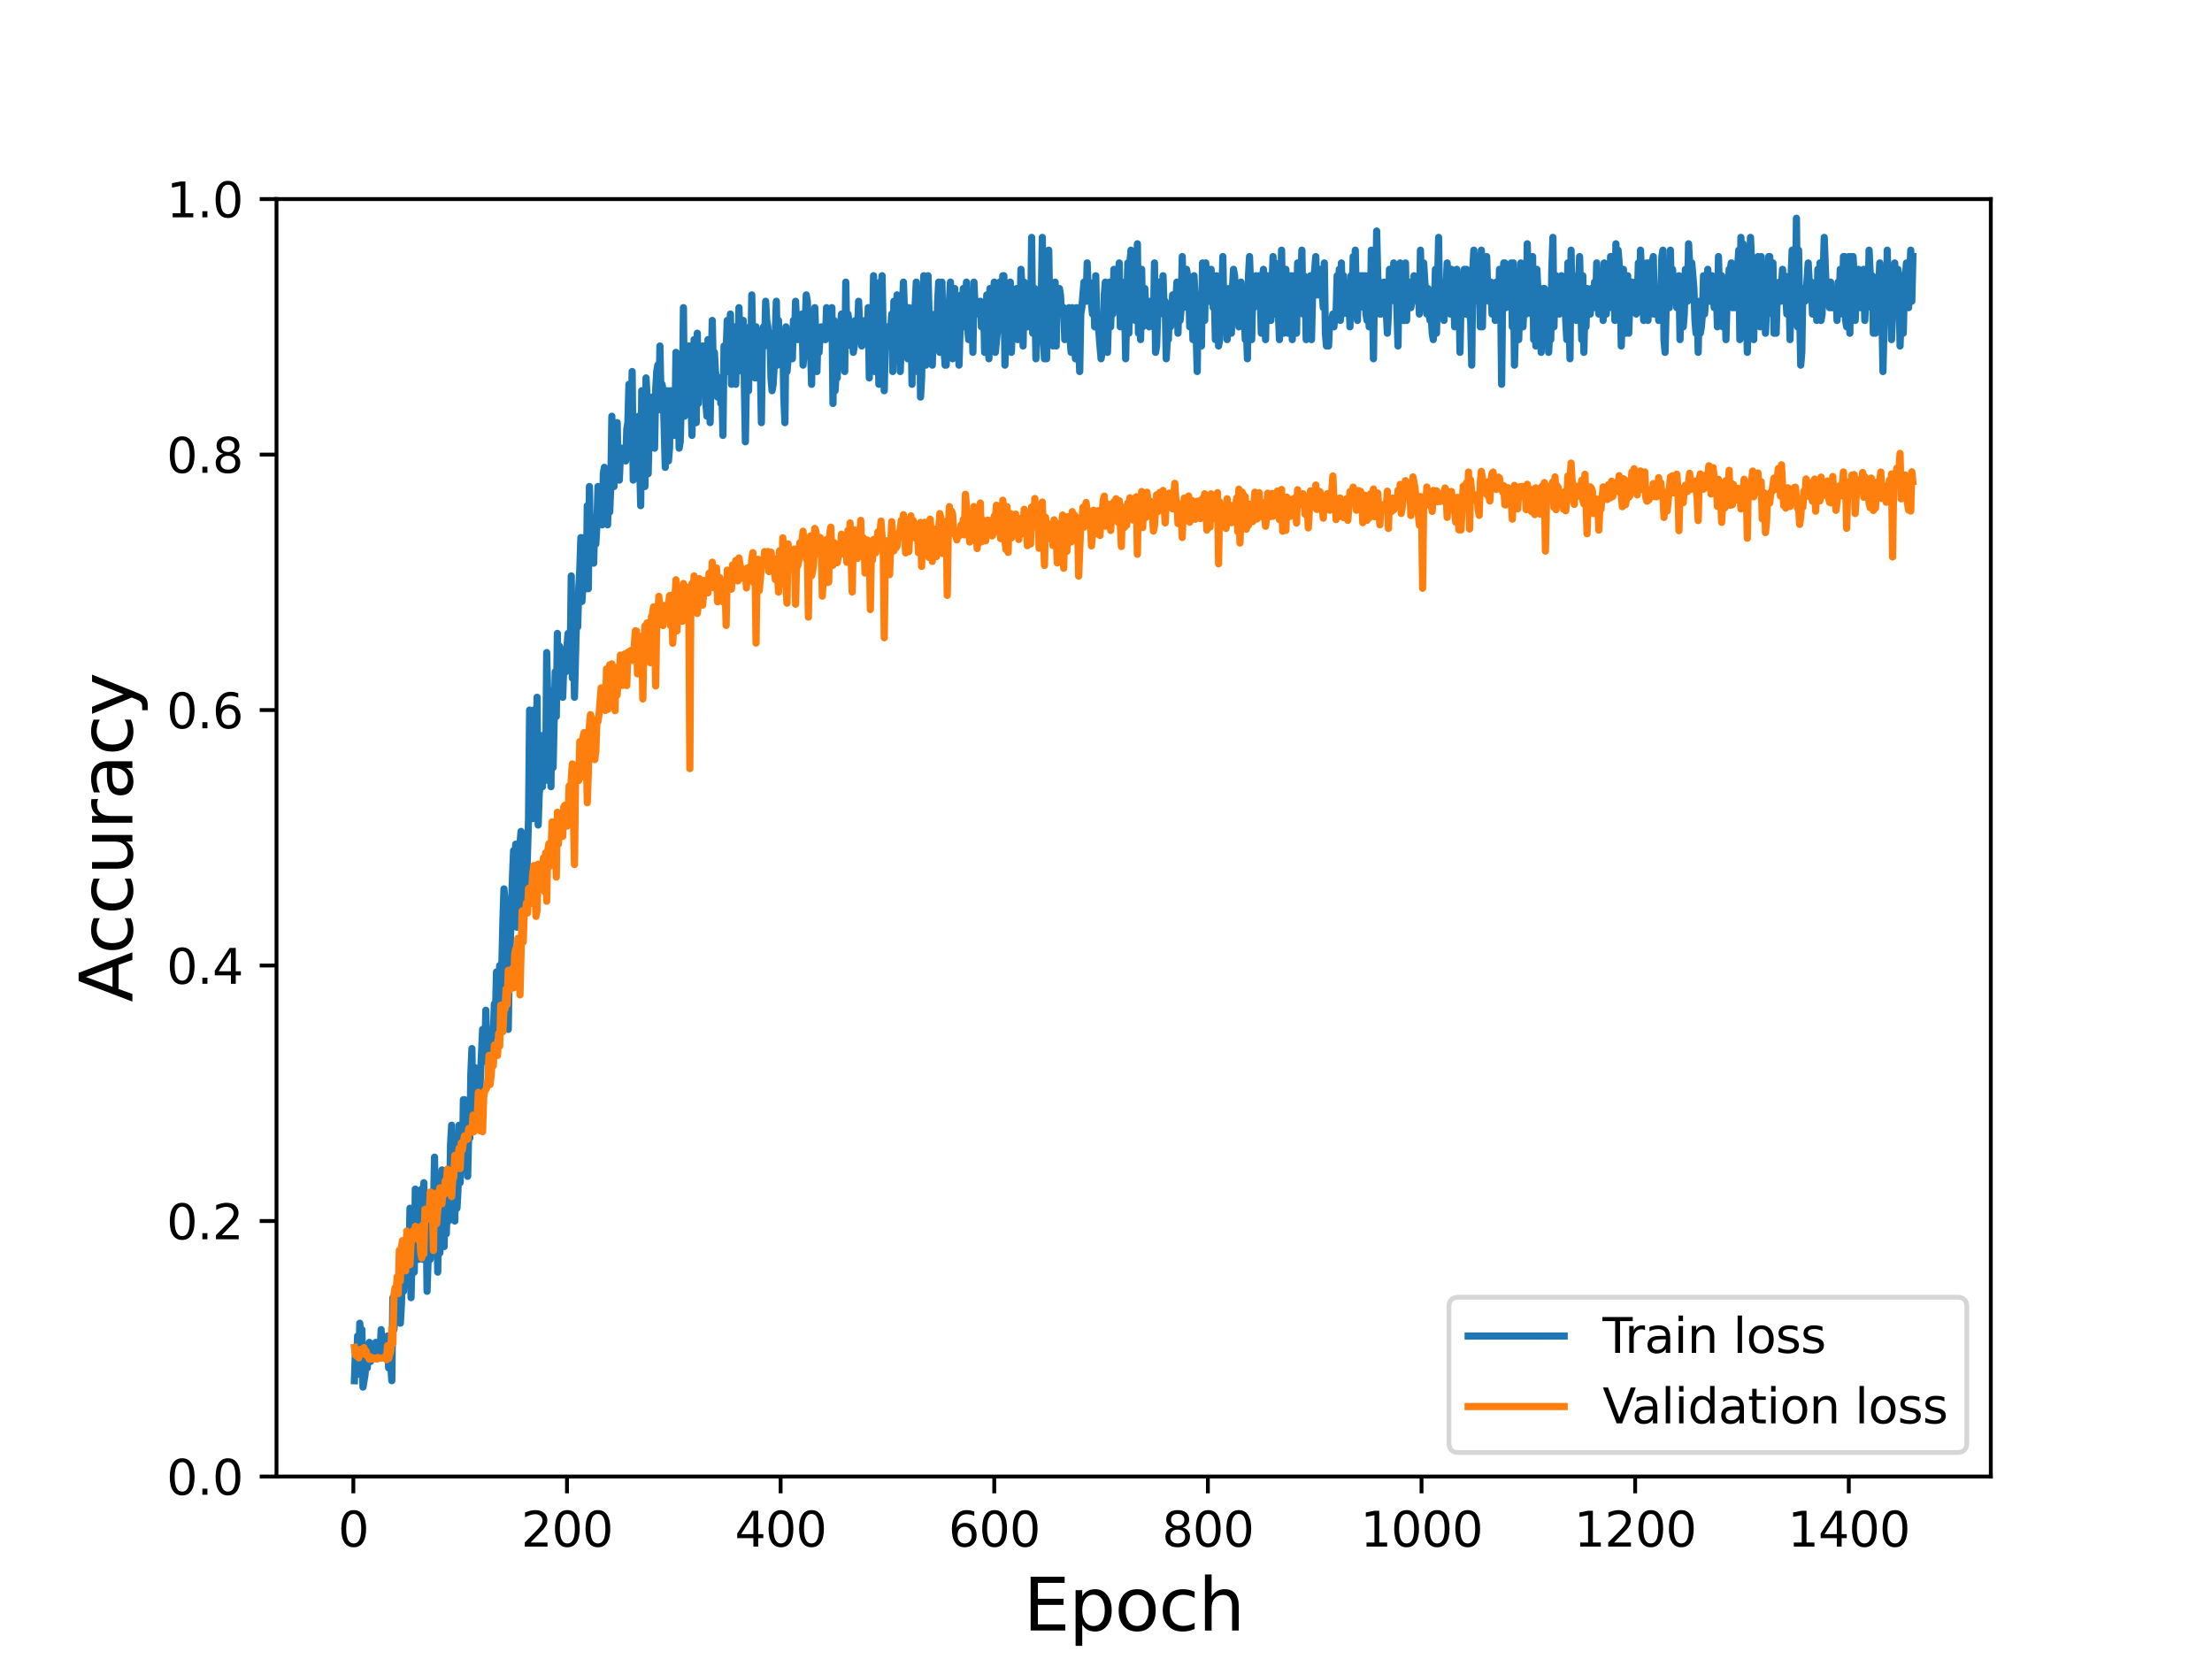 <?xml version="1.0" encoding="utf-8" standalone="no"?>
<!DOCTYPE svg PUBLIC "-//W3C//DTD SVG 1.1//EN"
  "http://www.w3.org/Graphics/SVG/1.1/DTD/svg11.dtd">
<svg height="345.6pt" version="1.1" viewBox="0 0 460.8 345.6" width="460.8pt" xmlns="http://www.w3.org/2000/svg" xmlns:xlink="http://www.w3.org/1999/xlink">
 <defs>
  <style type="text/css">*{stroke-linecap:butt;stroke-linejoin:round;}</style>
 </defs>
 <g id="figure_1">
  <g id="patch_1">
   <path d="M 0 345.6 
L 460.8 345.6 
L 460.8 0 
L 0 0 
z
" style="fill:#ffffff;"/>
  </g>
  <g id="axes_1">
   <g id="patch_2">
    <path d="M 57.6 307.584 
L 414.72 307.584 
L 414.72 41.472 
L 57.6 41.472 
z
" style="fill:#ffffff;"/>
   </g>
   <g id="matplotlib.axis_1">
    <g id="xtick_1">
     <g id="line2d_1">
      <defs>
       <path d="M 0 0 
L 0 3.5 
" id="m37f329b98e" style="stroke:#000000;stroke-width:0.8;"/>
      </defs>
      <g>
       <use style="stroke:#000000;stroke-width:0.8;" x="73.61" xlink:href="#m37f329b98e" y="307.584"/>
      </g>
     </g>
     <g id="text_1">
      <!-- 0 -->
      <g transform="translate(70.429 322.182)scale(0.1 -0.1)">
       <defs>
        <path d="M 2034 4250 
Q 1547 4250 1301 3770 
Q 1056 3291 1056 2328 
Q 1056 1369 1301 889 
Q 1547 409 2034 409 
Q 2525 409 2770 889 
Q 3016 1369 3016 2328 
Q 3016 3291 2770 3770 
Q 2525 4250 2034 4250 
z
M 2034 4750 
Q 2819 4750 3233 4129 
Q 3647 3509 3647 2328 
Q 3647 1150 3233 529 
Q 2819 -91 2034 -91 
Q 1250 -91 836 529 
Q 422 1150 422 2328 
Q 422 3509 836 4129 
Q 1250 4750 2034 4750 
z
" id="DejaVuSans-30" transform="scale(0.016)"/>
       </defs>
       <use xlink:href="#DejaVuSans-30"/>
      </g>
     </g>
    </g>
    <g id="xtick_2">
     <g id="line2d_2">
      <g>
       <use style="stroke:#000000;stroke-width:0.8;" x="118.114" xlink:href="#m37f329b98e" y="307.584"/>
      </g>
     </g>
     <g id="text_2">
      <!-- 200 -->
      <g transform="translate(108.57 322.182)scale(0.1 -0.1)">
       <defs>
        <path d="M 1228 531 
L 3431 531 
L 3431 0 
L 469 0 
L 469 531 
Q 828 903 1448 1529 
Q 2069 2156 2228 2338 
Q 2531 2678 2651 2914 
Q 2772 3150 2772 3378 
Q 2772 3750 2511 3984 
Q 2250 4219 1831 4219 
Q 1534 4219 1204 4116 
Q 875 4013 500 3803 
L 500 4441 
Q 881 4594 1212 4672 
Q 1544 4750 1819 4750 
Q 2544 4750 2975 4387 
Q 3406 4025 3406 3419 
Q 3406 3131 3298 2873 
Q 3191 2616 2906 2266 
Q 2828 2175 2409 1742 
Q 1991 1309 1228 531 
z
" id="DejaVuSans-32" transform="scale(0.016)"/>
       </defs>
       <use xlink:href="#DejaVuSans-32"/>
       <use x="63.623" xlink:href="#DejaVuSans-30"/>
       <use x="127.246" xlink:href="#DejaVuSans-30"/>
      </g>
     </g>
    </g>
    <g id="xtick_3">
     <g id="line2d_3">
      <g>
       <use style="stroke:#000000;stroke-width:0.8;" x="162.618" xlink:href="#m37f329b98e" y="307.584"/>
      </g>
     </g>
     <g id="text_3">
      <!-- 400 -->
      <g transform="translate(153.074 322.182)scale(0.1 -0.1)">
       <defs>
        <path d="M 2419 4116 
L 825 1625 
L 2419 1625 
L 2419 4116 
z
M 2253 4666 
L 3047 4666 
L 3047 1625 
L 3713 1625 
L 3713 1100 
L 3047 1100 
L 3047 0 
L 2419 0 
L 2419 1100 
L 313 1100 
L 313 1709 
L 2253 4666 
z
" id="DejaVuSans-34" transform="scale(0.016)"/>
       </defs>
       <use xlink:href="#DejaVuSans-34"/>
       <use x="63.623" xlink:href="#DejaVuSans-30"/>
       <use x="127.246" xlink:href="#DejaVuSans-30"/>
      </g>
     </g>
    </g>
    <g id="xtick_4">
     <g id="line2d_4">
      <g>
       <use style="stroke:#000000;stroke-width:0.8;" x="207.121" xlink:href="#m37f329b98e" y="307.584"/>
      </g>
     </g>
     <g id="text_4">
      <!-- 600 -->
      <g transform="translate(197.578 322.182)scale(0.1 -0.1)">
       <defs>
        <path d="M 2113 2584 
Q 1688 2584 1439 2293 
Q 1191 2003 1191 1497 
Q 1191 994 1439 701 
Q 1688 409 2113 409 
Q 2538 409 2786 701 
Q 3034 994 3034 1497 
Q 3034 2003 2786 2293 
Q 2538 2584 2113 2584 
z
M 3366 4563 
L 3366 3988 
Q 3128 4100 2886 4159 
Q 2644 4219 2406 4219 
Q 1781 4219 1451 3797 
Q 1122 3375 1075 2522 
Q 1259 2794 1537 2939 
Q 1816 3084 2150 3084 
Q 2853 3084 3261 2657 
Q 3669 2231 3669 1497 
Q 3669 778 3244 343 
Q 2819 -91 2113 -91 
Q 1303 -91 875 529 
Q 447 1150 447 2328 
Q 447 3434 972 4092 
Q 1497 4750 2381 4750 
Q 2619 4750 2861 4703 
Q 3103 4656 3366 4563 
z
" id="DejaVuSans-36" transform="scale(0.016)"/>
       </defs>
       <use xlink:href="#DejaVuSans-36"/>
       <use x="63.623" xlink:href="#DejaVuSans-30"/>
       <use x="127.246" xlink:href="#DejaVuSans-30"/>
      </g>
     </g>
    </g>
    <g id="xtick_5">
     <g id="line2d_5">
      <g>
       <use style="stroke:#000000;stroke-width:0.8;" x="251.625" xlink:href="#m37f329b98e" y="307.584"/>
      </g>
     </g>
     <g id="text_5">
      <!-- 800 -->
      <g transform="translate(242.081 322.182)scale(0.1 -0.1)">
       <defs>
        <path d="M 2034 2216 
Q 1584 2216 1326 1975 
Q 1069 1734 1069 1313 
Q 1069 891 1326 650 
Q 1584 409 2034 409 
Q 2484 409 2743 651 
Q 3003 894 3003 1313 
Q 3003 1734 2745 1975 
Q 2488 2216 2034 2216 
z
M 1403 2484 
Q 997 2584 770 2862 
Q 544 3141 544 3541 
Q 544 4100 942 4425 
Q 1341 4750 2034 4750 
Q 2731 4750 3128 4425 
Q 3525 4100 3525 3541 
Q 3525 3141 3298 2862 
Q 3072 2584 2669 2484 
Q 3125 2378 3379 2068 
Q 3634 1759 3634 1313 
Q 3634 634 3220 271 
Q 2806 -91 2034 -91 
Q 1263 -91 848 271 
Q 434 634 434 1313 
Q 434 1759 690 2068 
Q 947 2378 1403 2484 
z
M 1172 3481 
Q 1172 3119 1398 2916 
Q 1625 2713 2034 2713 
Q 2441 2713 2670 2916 
Q 2900 3119 2900 3481 
Q 2900 3844 2670 4047 
Q 2441 4250 2034 4250 
Q 1625 4250 1398 4047 
Q 1172 3844 1172 3481 
z
" id="DejaVuSans-38" transform="scale(0.016)"/>
       </defs>
       <use xlink:href="#DejaVuSans-38"/>
       <use x="63.623" xlink:href="#DejaVuSans-30"/>
       <use x="127.246" xlink:href="#DejaVuSans-30"/>
      </g>
     </g>
    </g>
    <g id="xtick_6">
     <g id="line2d_6">
      <g>
       <use style="stroke:#000000;stroke-width:0.8;" x="296.129" xlink:href="#m37f329b98e" y="307.584"/>
      </g>
     </g>
     <g id="text_6">
      <!-- 1000 -->
      <g transform="translate(283.404 322.182)scale(0.1 -0.1)">
       <defs>
        <path d="M 794 531 
L 1825 531 
L 1825 4091 
L 703 3866 
L 703 4441 
L 1819 4666 
L 2450 4666 
L 2450 531 
L 3481 531 
L 3481 0 
L 794 0 
L 794 531 
z
" id="DejaVuSans-31" transform="scale(0.016)"/>
       </defs>
       <use xlink:href="#DejaVuSans-31"/>
       <use x="63.623" xlink:href="#DejaVuSans-30"/>
       <use x="127.246" xlink:href="#DejaVuSans-30"/>
       <use x="190.869" xlink:href="#DejaVuSans-30"/>
      </g>
     </g>
    </g>
    <g id="xtick_7">
     <g id="line2d_7">
      <g>
       <use style="stroke:#000000;stroke-width:0.8;" x="340.632" xlink:href="#m37f329b98e" y="307.584"/>
      </g>
     </g>
     <g id="text_7">
      <!-- 1200 -->
      <g transform="translate(327.907 322.182)scale(0.1 -0.1)">
       <use xlink:href="#DejaVuSans-31"/>
       <use x="63.623" xlink:href="#DejaVuSans-32"/>
       <use x="127.246" xlink:href="#DejaVuSans-30"/>
       <use x="190.869" xlink:href="#DejaVuSans-30"/>
      </g>
     </g>
    </g>
    <g id="xtick_8">
     <g id="line2d_8">
      <g>
       <use style="stroke:#000000;stroke-width:0.8;" x="385.136" xlink:href="#m37f329b98e" y="307.584"/>
      </g>
     </g>
     <g id="text_8">
      <!-- 1400 -->
      <g transform="translate(372.411 322.182)scale(0.1 -0.1)">
       <use xlink:href="#DejaVuSans-31"/>
       <use x="63.623" xlink:href="#DejaVuSans-34"/>
       <use x="127.246" xlink:href="#DejaVuSans-30"/>
       <use x="190.869" xlink:href="#DejaVuSans-30"/>
      </g>
     </g>
    </g>
    <g id="text_9">
     <!-- Epoch -->
     <g transform="translate(213.194 339.66)scale(0.15 -0.15)">
      <defs>
       <path d="M 628 4666 
L 3578 4666 
L 3578 4134 
L 1259 4134 
L 1259 2753 
L 3481 2753 
L 3481 2222 
L 1259 2222 
L 1259 531 
L 3634 531 
L 3634 0 
L 628 0 
L 628 4666 
z
" id="DejaVuSans-45" transform="scale(0.016)"/>
       <path d="M 1159 525 
L 1159 -1331 
L 581 -1331 
L 581 3500 
L 1159 3500 
L 1159 2969 
Q 1341 3281 1617 3432 
Q 1894 3584 2278 3584 
Q 2916 3584 3314 3078 
Q 3713 2572 3713 1747 
Q 3713 922 3314 415 
Q 2916 -91 2278 -91 
Q 1894 -91 1617 61 
Q 1341 213 1159 525 
z
M 3116 1747 
Q 3116 2381 2855 2742 
Q 2594 3103 2138 3103 
Q 1681 3103 1420 2742 
Q 1159 2381 1159 1747 
Q 1159 1113 1420 752 
Q 1681 391 2138 391 
Q 2594 391 2855 752 
Q 3116 1113 3116 1747 
z
" id="DejaVuSans-70" transform="scale(0.016)"/>
       <path d="M 1959 3097 
Q 1497 3097 1228 2736 
Q 959 2375 959 1747 
Q 959 1119 1226 758 
Q 1494 397 1959 397 
Q 2419 397 2687 759 
Q 2956 1122 2956 1747 
Q 2956 2369 2687 2733 
Q 2419 3097 1959 3097 
z
M 1959 3584 
Q 2709 3584 3137 3096 
Q 3566 2609 3566 1747 
Q 3566 888 3137 398 
Q 2709 -91 1959 -91 
Q 1206 -91 779 398 
Q 353 888 353 1747 
Q 353 2609 779 3096 
Q 1206 3584 1959 3584 
z
" id="DejaVuSans-6f" transform="scale(0.016)"/>
       <path d="M 3122 3366 
L 3122 2828 
Q 2878 2963 2633 3030 
Q 2388 3097 2138 3097 
Q 1578 3097 1268 2742 
Q 959 2388 959 1747 
Q 959 1106 1268 751 
Q 1578 397 2138 397 
Q 2388 397 2633 464 
Q 2878 531 3122 666 
L 3122 134 
Q 2881 22 2623 -34 
Q 2366 -91 2075 -91 
Q 1284 -91 818 406 
Q 353 903 353 1747 
Q 353 2603 823 3093 
Q 1294 3584 2113 3584 
Q 2378 3584 2631 3529 
Q 2884 3475 3122 3366 
z
" id="DejaVuSans-63" transform="scale(0.016)"/>
       <path d="M 3513 2113 
L 3513 0 
L 2938 0 
L 2938 2094 
Q 2938 2591 2744 2837 
Q 2550 3084 2163 3084 
Q 1697 3084 1428 2787 
Q 1159 2491 1159 1978 
L 1159 0 
L 581 0 
L 581 4863 
L 1159 4863 
L 1159 2956 
Q 1366 3272 1645 3428 
Q 1925 3584 2291 3584 
Q 2894 3584 3203 3211 
Q 3513 2838 3513 2113 
z
" id="DejaVuSans-68" transform="scale(0.016)"/>
      </defs>
      <use xlink:href="#DejaVuSans-45"/>
      <use x="63.184" xlink:href="#DejaVuSans-70"/>
      <use x="126.66" xlink:href="#DejaVuSans-6f"/>
      <use x="187.842" xlink:href="#DejaVuSans-63"/>
      <use x="242.822" xlink:href="#DejaVuSans-68"/>
     </g>
    </g>
   </g>
   <g id="matplotlib.axis_2">
    <g id="ytick_1">
     <g id="line2d_9">
      <defs>
       <path d="M 0 0 
L -3.5 0 
" id="m28988b0416" style="stroke:#000000;stroke-width:0.8;"/>
      </defs>
      <g>
       <use style="stroke:#000000;stroke-width:0.8;" x="57.6" xlink:href="#m28988b0416" y="307.584"/>
      </g>
     </g>
     <g id="text_10">
      <!-- 0.0 -->
      <g transform="translate(34.697 311.383)scale(0.1 -0.1)">
       <defs>
        <path d="M 684 794 
L 1344 794 
L 1344 0 
L 684 0 
L 684 794 
z
" id="DejaVuSans-2e" transform="scale(0.016)"/>
       </defs>
       <use xlink:href="#DejaVuSans-30"/>
       <use x="63.623" xlink:href="#DejaVuSans-2e"/>
       <use x="95.41" xlink:href="#DejaVuSans-30"/>
      </g>
     </g>
    </g>
    <g id="ytick_2">
     <g id="line2d_10">
      <g>
       <use style="stroke:#000000;stroke-width:0.8;" x="57.6" xlink:href="#m28988b0416" y="254.362"/>
      </g>
     </g>
     <g id="text_11">
      <!-- 0.2 -->
      <g transform="translate(34.697 258.161)scale(0.1 -0.1)">
       <use xlink:href="#DejaVuSans-30"/>
       <use x="63.623" xlink:href="#DejaVuSans-2e"/>
       <use x="95.41" xlink:href="#DejaVuSans-32"/>
      </g>
     </g>
    </g>
    <g id="ytick_3">
     <g id="line2d_11">
      <g>
       <use style="stroke:#000000;stroke-width:0.8;" x="57.6" xlink:href="#m28988b0416" y="201.139"/>
      </g>
     </g>
     <g id="text_12">
      <!-- 0.4 -->
      <g transform="translate(34.697 204.938)scale(0.1 -0.1)">
       <use xlink:href="#DejaVuSans-30"/>
       <use x="63.623" xlink:href="#DejaVuSans-2e"/>
       <use x="95.41" xlink:href="#DejaVuSans-34"/>
      </g>
     </g>
    </g>
    <g id="ytick_4">
     <g id="line2d_12">
      <g>
       <use style="stroke:#000000;stroke-width:0.8;" x="57.6" xlink:href="#m28988b0416" y="147.917"/>
      </g>
     </g>
     <g id="text_13">
      <!-- 0.6 -->
      <g transform="translate(34.697 151.716)scale(0.1 -0.1)">
       <use xlink:href="#DejaVuSans-30"/>
       <use x="63.623" xlink:href="#DejaVuSans-2e"/>
       <use x="95.41" xlink:href="#DejaVuSans-36"/>
      </g>
     </g>
    </g>
    <g id="ytick_5">
     <g id="line2d_13">
      <g>
       <use style="stroke:#000000;stroke-width:0.8;" x="57.6" xlink:href="#m28988b0416" y="94.694"/>
      </g>
     </g>
     <g id="text_14">
      <!-- 0.8 -->
      <g transform="translate(34.697 98.494)scale(0.1 -0.1)">
       <use xlink:href="#DejaVuSans-30"/>
       <use x="63.623" xlink:href="#DejaVuSans-2e"/>
       <use x="95.41" xlink:href="#DejaVuSans-38"/>
      </g>
     </g>
    </g>
    <g id="ytick_6">
     <g id="line2d_14">
      <g>
       <use style="stroke:#000000;stroke-width:0.8;" x="57.6" xlink:href="#m28988b0416" y="41.472"/>
      </g>
     </g>
     <g id="text_15">
      <!-- 1.0 -->
      <g transform="translate(34.697 45.271)scale(0.1 -0.1)">
       <use xlink:href="#DejaVuSans-31"/>
       <use x="63.623" xlink:href="#DejaVuSans-2e"/>
       <use x="95.41" xlink:href="#DejaVuSans-30"/>
      </g>
     </g>
    </g>
    <g id="text_16">
     <!-- Accuracy -->
     <g transform="translate(27.577 208.77)rotate(-90)scale(0.15 -0.15)">
      <defs>
       <path d="M 2188 4044 
L 1331 1722 
L 3047 1722 
L 2188 4044 
z
M 1831 4666 
L 2547 4666 
L 4325 0 
L 3669 0 
L 3244 1197 
L 1141 1197 
L 716 0 
L 50 0 
L 1831 4666 
z
" id="DejaVuSans-41" transform="scale(0.016)"/>
       <path d="M 544 1381 
L 544 3500 
L 1119 3500 
L 1119 1403 
Q 1119 906 1312 657 
Q 1506 409 1894 409 
Q 2359 409 2629 706 
Q 2900 1003 2900 1516 
L 2900 3500 
L 3475 3500 
L 3475 0 
L 2900 0 
L 2900 538 
Q 2691 219 2414 64 
Q 2138 -91 1772 -91 
Q 1169 -91 856 284 
Q 544 659 544 1381 
z
M 1991 3584 
L 1991 3584 
z
" id="DejaVuSans-75" transform="scale(0.016)"/>
       <path d="M 2631 2963 
Q 2534 3019 2420 3045 
Q 2306 3072 2169 3072 
Q 1681 3072 1420 2755 
Q 1159 2438 1159 1844 
L 1159 0 
L 581 0 
L 581 3500 
L 1159 3500 
L 1159 2956 
Q 1341 3275 1631 3429 
Q 1922 3584 2338 3584 
Q 2397 3584 2469 3576 
Q 2541 3569 2628 3553 
L 2631 2963 
z
" id="DejaVuSans-72" transform="scale(0.016)"/>
       <path d="M 2194 1759 
Q 1497 1759 1228 1600 
Q 959 1441 959 1056 
Q 959 750 1161 570 
Q 1363 391 1709 391 
Q 2188 391 2477 730 
Q 2766 1069 2766 1631 
L 2766 1759 
L 2194 1759 
z
M 3341 1997 
L 3341 0 
L 2766 0 
L 2766 531 
Q 2569 213 2275 61 
Q 1981 -91 1556 -91 
Q 1019 -91 701 211 
Q 384 513 384 1019 
Q 384 1609 779 1909 
Q 1175 2209 1959 2209 
L 2766 2209 
L 2766 2266 
Q 2766 2663 2505 2880 
Q 2244 3097 1772 3097 
Q 1472 3097 1187 3025 
Q 903 2953 641 2809 
L 641 3341 
Q 956 3463 1253 3523 
Q 1550 3584 1831 3584 
Q 2591 3584 2966 3190 
Q 3341 2797 3341 1997 
z
" id="DejaVuSans-61" transform="scale(0.016)"/>
       <path d="M 2059 -325 
Q 1816 -950 1584 -1140 
Q 1353 -1331 966 -1331 
L 506 -1331 
L 506 -850 
L 844 -850 
Q 1081 -850 1212 -737 
Q 1344 -625 1503 -206 
L 1606 56 
L 191 3500 
L 800 3500 
L 1894 763 
L 2988 3500 
L 3597 3500 
L 2059 -325 
z
" id="DejaVuSans-79" transform="scale(0.016)"/>
      </defs>
      <use xlink:href="#DejaVuSans-41"/>
      <use x="66.658" xlink:href="#DejaVuSans-63"/>
      <use x="121.639" xlink:href="#DejaVuSans-63"/>
      <use x="176.619" xlink:href="#DejaVuSans-75"/>
      <use x="239.998" xlink:href="#DejaVuSans-72"/>
      <use x="281.111" xlink:href="#DejaVuSans-61"/>
      <use x="342.391" xlink:href="#DejaVuSans-63"/>
      <use x="397.371" xlink:href="#DejaVuSans-79"/>
     </g>
    </g>
   </g>
   <g id="line2d_15">
    <path clip-path="url(#p064cb288a2)" d="M 73.833 287.626 
L 74.055 280.973 
L 74.278 283.634 
L 74.5 278.312 
L 74.723 286.295 
L 74.945 275.651 
L 75.168 278.312 
L 75.39 276.981 
L 75.613 288.956 
L 76.058 286.295 
L 76.28 280.973 
L 76.503 284.964 
L 76.948 279.642 
L 77.171 283.634 
L 77.393 282.303 
L 77.616 282.303 
L 77.838 280.973 
L 78.061 280.973 
L 78.283 279.642 
L 78.506 282.303 
L 78.728 282.303 
L 78.951 280.973 
L 79.173 282.303 
L 79.396 276.981 
L 79.618 282.303 
L 79.841 280.973 
L 80.063 282.303 
L 80.286 279.642 
L 80.508 279.642 
L 80.731 278.312 
L 80.953 284.964 
L 81.176 280.973 
L 81.621 287.626 
L 81.843 270.328 
L 82.066 276.981 
L 82.288 274.32 
L 82.511 274.32 
L 82.733 268.998 
L 82.956 274.32 
L 83.179 270.328 
L 83.401 275.651 
L 83.624 271.659 
L 83.846 265.006 
L 84.069 268.998 
L 84.291 263.676 
L 84.514 263.676 
L 84.736 261.014 
L 84.959 261.014 
L 85.181 265.006 
L 85.404 251.7 
L 85.626 270.328 
L 85.849 261.014 
L 86.071 259.684 
L 86.294 265.006 
L 86.516 247.709 
L 86.739 258.353 
L 87.184 262.345 
L 87.406 259.684 
L 87.629 251.7 
L 87.851 247.709 
L 88.074 262.345 
L 88.296 246.378 
L 88.519 262.345 
L 88.741 249.039 
L 88.964 268.998 
L 89.187 262.345 
L 89.409 251.7 
L 89.632 262.345 
L 89.854 250.37 
L 90.077 254.362 
L 90.299 251.7 
L 90.522 241.056 
L 90.744 257.023 
L 90.967 247.709 
L 91.189 265.006 
L 91.412 249.039 
L 91.634 261.014 
L 92.079 243.717 
L 92.302 257.023 
L 92.524 259.684 
L 92.747 245.048 
L 92.969 257.023 
L 93.192 250.37 
L 93.414 254.362 
L 93.637 251.7 
L 93.859 238.395 
L 94.082 234.403 
L 94.304 249.039 
L 94.527 245.048 
L 94.749 254.362 
L 94.972 237.064 
L 95.195 251.7 
L 95.417 247.709 
L 95.64 234.403 
L 95.862 246.378 
L 96.085 234.403 
L 96.307 243.717 
L 96.53 229.081 
L 96.752 229.081 
L 96.975 230.412 
L 97.197 233.073 
L 97.42 245.048 
L 97.642 235.734 
L 97.865 237.064 
L 98.087 223.759 
L 98.31 218.436 
L 98.532 235.734 
L 98.755 225.089 
L 98.977 222.428 
L 99.2 233.073 
L 99.422 227.75 
L 99.645 230.412 
L 99.867 229.081 
L 100.535 214.445 
L 100.757 214.445 
L 100.98 221.098 
L 101.203 210.453 
L 101.425 218.436 
L 101.87 214.445 
L 102.093 223.759 
L 102.315 214.445 
L 102.538 214.445 
L 102.76 215.775 
L 102.983 209.123 
L 103.205 211.784 
L 103.428 202.47 
L 103.873 207.792 
L 104.095 201.139 
L 104.318 210.453 
L 104.763 191.825 
L 104.985 185.172 
L 105.208 187.834 
L 105.43 197.148 
L 105.653 193.156 
L 105.875 214.445 
L 106.098 201.139 
L 106.32 195.817 
L 106.765 182.511 
L 106.988 177.189 
L 107.211 181.181 
L 107.433 175.859 
L 107.656 193.156 
L 107.878 181.181 
L 108.101 185.172 
L 108.323 175.859 
L 108.546 173.197 
L 108.768 191.825 
L 108.991 178.52 
L 109.213 179.85 
L 109.436 186.503 
L 109.658 185.172 
L 110.103 170.536 
L 110.326 147.917 
L 110.548 167.875 
L 110.771 166.545 
L 110.993 170.536 
L 111.216 147.917 
L 111.438 165.214 
L 111.661 159.892 
L 111.883 145.256 
L 112.106 171.867 
L 112.328 165.214 
L 112.551 163.884 
L 112.773 153.239 
L 112.996 163.884 
L 113.219 154.57 
L 113.441 155.9 
L 113.664 162.553 
L 113.886 135.942 
L 114.109 145.256 
L 114.331 159.892 
L 114.554 155.9 
L 114.776 163.884 
L 114.999 143.925 
L 115.221 159.892 
L 115.666 139.933 
L 115.889 149.247 
L 116.111 131.95 
L 116.334 145.256 
L 116.556 134.611 
L 116.779 135.942 
L 117.001 142.595 
L 117.224 145.256 
L 117.446 138.603 
L 117.669 138.603 
L 117.891 139.933 
L 118.114 134.611 
L 118.336 131.95 
L 118.559 133.281 
L 118.781 137.272 
L 119.004 119.975 
L 119.227 141.264 
L 119.449 127.958 
L 119.672 145.256 
L 120.117 127.958 
L 120.339 130.62 
L 120.562 122.636 
L 120.784 118.644 
L 121.007 111.992 
L 121.229 125.297 
L 121.452 121.306 
L 121.674 111.992 
L 121.897 121.306 
L 122.119 122.636 
L 122.342 105.339 
L 122.564 122.636 
L 122.787 101.347 
L 123.009 114.653 
L 123.232 114.653 
L 123.454 108 
L 123.677 117.314 
L 123.899 108 
L 124.122 113.322 
L 124.344 109.331 
L 124.567 101.347 
L 125.012 108 
L 125.235 105.339 
L 125.457 109.331 
L 125.68 98.686 
L 125.902 97.356 
L 126.125 98.686 
L 126.347 108 
L 126.57 109.331 
L 126.792 101.347 
L 127.015 106.669 
L 127.237 101.347 
L 127.46 86.711 
L 127.682 100.017 
L 127.905 101.347 
L 128.127 90.703 
L 128.35 93.364 
L 128.572 88.042 
L 128.795 98.686 
L 129.017 100.017 
L 129.24 94.694 
L 129.462 93.364 
L 129.685 94.694 
L 129.907 93.364 
L 130.13 93.364 
L 130.352 96.025 
L 130.575 89.372 
L 130.797 88.042 
L 131.02 80.058 
L 131.243 80.058 
L 131.465 93.364 
L 131.688 77.397 
L 131.91 100.017 
L 132.133 88.042 
L 132.355 93.364 
L 132.578 88.042 
L 132.8 98.686 
L 133.023 86.711 
L 133.468 105.339 
L 133.69 81.389 
L 133.913 82.719 
L 134.135 97.356 
L 134.358 101.347 
L 134.58 78.728 
L 134.803 82.719 
L 135.025 98.686 
L 135.248 89.372 
L 135.47 88.042 
L 135.693 89.372 
L 135.915 82.719 
L 136.36 93.364 
L 136.583 81.389 
L 136.805 77.397 
L 137.028 76.067 
L 137.251 85.38 
L 137.473 72.075 
L 137.696 82.719 
L 137.918 80.058 
L 138.141 81.389 
L 138.586 97.356 
L 138.808 85.38 
L 139.031 81.389 
L 139.253 96.025 
L 139.476 93.364 
L 139.698 81.389 
L 139.921 82.719 
L 140.143 88.042 
L 140.366 86.711 
L 140.588 90.703 
L 140.811 73.405 
L 141.033 74.736 
L 141.256 77.397 
L 141.478 93.364 
L 141.701 92.033 
L 141.923 84.05 
L 142.146 84.05 
L 142.368 64.092 
L 142.591 86.711 
L 142.813 85.38 
L 143.036 81.389 
L 143.259 85.38 
L 143.481 72.075 
L 143.926 82.719 
L 144.149 90.703 
L 144.371 77.397 
L 144.594 70.744 
L 144.816 76.067 
L 145.039 88.042 
L 145.261 69.414 
L 145.484 84.05 
L 145.706 72.075 
L 145.929 80.058 
L 146.151 77.397 
L 146.374 72.075 
L 146.596 81.389 
L 146.819 72.075 
L 147.041 84.05 
L 147.264 86.711 
L 147.486 70.744 
L 147.709 77.397 
L 147.931 88.042 
L 148.376 66.753 
L 148.599 77.397 
L 148.821 73.405 
L 149.044 77.397 
L 149.267 78.728 
L 149.489 82.719 
L 149.712 82.719 
L 149.934 78.728 
L 150.157 84.05 
L 150.379 81.389 
L 150.602 90.703 
L 150.824 72.075 
L 151.047 74.736 
L 151.269 73.405 
L 151.492 66.753 
L 151.714 77.397 
L 152.159 65.422 
L 152.382 80.058 
L 152.604 70.744 
L 152.827 73.405 
L 153.049 68.083 
L 153.272 80.058 
L 153.494 68.083 
L 153.717 76.067 
L 153.939 64.092 
L 154.162 72.075 
L 154.384 73.405 
L 154.607 77.397 
L 154.829 66.753 
L 155.275 92.033 
L 155.497 78.728 
L 155.72 76.067 
L 155.942 81.389 
L 156.165 68.083 
L 156.387 76.067 
L 156.61 61.43 
L 156.832 73.405 
L 157.055 73.405 
L 157.277 78.728 
L 157.5 68.083 
L 157.722 78.728 
L 157.945 78.728 
L 158.39 76.067 
L 158.612 88.042 
L 158.835 69.414 
L 159.057 68.083 
L 159.28 72.075 
L 159.502 62.761 
L 159.725 66.753 
L 159.947 68.083 
L 160.17 72.075 
L 160.392 69.414 
L 160.615 78.728 
L 160.837 81.389 
L 161.06 80.058 
L 161.283 76.067 
L 161.728 62.761 
L 161.95 76.067 
L 162.173 66.753 
L 162.395 74.736 
L 162.618 73.405 
L 162.84 70.744 
L 163.063 70.744 
L 163.285 82.719 
L 163.508 88.042 
L 163.73 68.083 
L 163.953 77.397 
L 164.62 69.414 
L 164.843 69.414 
L 165.065 74.736 
L 165.288 66.753 
L 165.51 70.744 
L 165.733 62.761 
L 165.955 68.083 
L 166.178 70.744 
L 166.623 68.083 
L 166.845 70.744 
L 167.068 65.422 
L 167.291 76.067 
L 167.513 73.405 
L 167.958 61.43 
L 168.181 62.761 
L 168.403 69.414 
L 168.626 65.422 
L 169.071 80.058 
L 169.293 66.753 
L 169.516 70.744 
L 169.738 64.092 
L 170.183 77.397 
L 170.406 69.414 
L 170.628 73.405 
L 170.851 69.414 
L 171.073 68.083 
L 171.296 70.744 
L 171.518 68.083 
L 171.963 70.744 
L 172.186 64.092 
L 172.631 69.414 
L 172.853 65.422 
L 173.076 69.414 
L 173.299 64.092 
L 173.521 84.05 
L 173.744 66.753 
L 173.966 81.389 
L 174.189 77.397 
L 174.411 78.728 
L 174.634 69.414 
L 174.856 73.405 
L 175.079 68.083 
L 175.301 65.422 
L 175.524 66.753 
L 175.746 70.744 
L 175.969 77.397 
L 176.191 58.769 
L 176.414 70.744 
L 176.636 65.422 
L 176.859 66.753 
L 177.304 72.075 
L 177.526 68.083 
L 177.749 73.405 
L 177.971 72.075 
L 178.194 66.753 
L 178.416 66.753 
L 178.639 69.414 
L 178.861 62.761 
L 179.084 68.083 
L 179.307 69.414 
L 179.529 72.075 
L 179.752 70.744 
L 180.197 66.753 
L 180.419 70.744 
L 180.642 70.744 
L 180.864 64.092 
L 181.087 78.728 
L 181.309 65.422 
L 181.532 66.753 
L 181.754 70.744 
L 181.977 57.439 
L 182.199 77.397 
L 182.422 73.405 
L 182.644 60.1 
L 183.089 80.058 
L 183.312 58.769 
L 183.534 60.1 
L 183.757 57.439 
L 184.202 81.389 
L 184.424 70.744 
L 184.647 68.083 
L 184.869 72.075 
L 185.092 69.414 
L 185.315 72.075 
L 185.76 65.422 
L 185.982 77.397 
L 186.205 62.761 
L 186.427 70.744 
L 186.65 72.075 
L 186.872 61.43 
L 187.095 64.092 
L 187.317 62.761 
L 187.54 77.397 
L 187.985 64.092 
L 188.207 58.769 
L 188.652 72.075 
L 188.875 69.414 
L 189.097 74.736 
L 189.32 64.092 
L 189.542 68.083 
L 189.765 65.422 
L 189.987 80.058 
L 190.21 64.092 
L 190.432 68.083 
L 190.877 58.769 
L 191.1 77.397 
L 191.323 65.422 
L 191.545 60.1 
L 191.768 82.719 
L 191.99 78.728 
L 192.435 57.439 
L 192.88 76.067 
L 193.103 62.761 
L 193.325 57.439 
L 193.77 73.405 
L 193.993 65.422 
L 194.215 76.067 
L 194.438 66.753 
L 194.66 66.753 
L 194.883 65.422 
L 195.105 72.075 
L 195.328 62.761 
L 195.55 58.769 
L 195.773 73.405 
L 195.995 61.43 
L 196.218 58.769 
L 196.44 69.414 
L 196.885 76.067 
L 197.108 76.067 
L 197.553 64.092 
L 197.776 62.761 
L 197.998 58.769 
L 198.443 74.736 
L 198.666 61.43 
L 198.888 60.1 
L 199.111 72.075 
L 199.333 73.405 
L 199.556 68.083 
L 199.778 76.067 
L 200.223 61.43 
L 200.446 66.753 
L 200.668 60.1 
L 200.891 68.083 
L 201.113 66.753 
L 201.336 58.769 
L 201.558 68.083 
L 201.781 70.744 
L 202.003 69.414 
L 202.226 61.43 
L 202.448 64.092 
L 202.671 73.405 
L 202.893 58.769 
L 203.116 64.092 
L 203.339 65.422 
L 203.561 62.761 
L 203.784 64.092 
L 204.006 64.092 
L 204.229 62.761 
L 204.451 68.083 
L 204.896 64.092 
L 205.119 73.405 
L 205.341 69.414 
L 205.564 61.43 
L 205.786 64.092 
L 206.009 74.736 
L 206.231 60.1 
L 206.454 60.1 
L 206.676 65.422 
L 207.121 58.769 
L 207.344 73.405 
L 208.011 66.753 
L 208.234 58.769 
L 208.679 64.092 
L 208.901 57.439 
L 209.124 57.439 
L 209.347 76.067 
L 209.569 68.083 
L 209.792 68.083 
L 210.014 61.43 
L 210.237 65.422 
L 210.459 58.769 
L 210.682 73.405 
L 211.127 61.43 
L 211.349 61.43 
L 211.572 65.422 
L 211.794 60.1 
L 212.017 70.744 
L 212.239 69.414 
L 212.462 66.753 
L 212.684 56.108 
L 212.907 60.1 
L 213.129 72.075 
L 213.352 58.769 
L 213.574 66.753 
L 213.797 64.092 
L 214.019 68.083 
L 214.464 64.092 
L 214.687 68.083 
L 214.909 49.455 
L 215.132 69.414 
L 215.355 62.761 
L 215.577 60.1 
L 215.8 74.736 
L 216.022 68.083 
L 216.245 69.414 
L 216.467 64.092 
L 216.69 65.422 
L 216.912 62.761 
L 217.135 49.455 
L 217.357 70.744 
L 217.58 74.736 
L 217.802 56.108 
L 218.025 74.736 
L 218.47 52.116 
L 218.692 65.422 
L 218.915 61.43 
L 219.36 72.075 
L 219.582 70.744 
L 219.805 58.769 
L 220.027 72.075 
L 220.25 60.1 
L 220.472 62.761 
L 220.695 60.1 
L 220.917 61.43 
L 221.14 65.422 
L 221.363 64.092 
L 221.585 64.092 
L 221.808 70.744 
L 222.03 69.414 
L 222.253 65.422 
L 222.475 66.753 
L 222.698 64.092 
L 222.92 70.744 
L 223.143 73.405 
L 223.365 64.092 
L 223.588 69.414 
L 223.81 69.414 
L 224.033 74.736 
L 224.255 64.092 
L 224.478 66.753 
L 224.923 77.397 
L 225.145 65.422 
L 225.368 64.092 
L 225.813 58.769 
L 226.035 62.761 
L 226.258 62.761 
L 226.48 54.778 
L 226.703 61.43 
L 226.925 58.769 
L 227.593 65.422 
L 227.816 60.1 
L 228.038 68.083 
L 228.261 57.439 
L 228.483 66.753 
L 228.706 66.753 
L 229.373 74.736 
L 229.596 73.405 
L 229.818 70.744 
L 230.041 61.43 
L 230.263 58.769 
L 230.486 64.092 
L 230.708 73.405 
L 231.153 58.769 
L 231.376 68.083 
L 231.598 60.1 
L 231.821 65.422 
L 232.043 56.108 
L 232.266 61.43 
L 232.488 58.769 
L 232.933 58.769 
L 233.156 54.778 
L 233.379 68.083 
L 233.824 58.769 
L 234.046 68.083 
L 234.269 62.761 
L 234.491 74.736 
L 234.936 54.778 
L 235.159 69.414 
L 235.381 54.778 
L 235.604 52.116 
L 236.049 65.422 
L 236.271 65.422 
L 236.494 66.753 
L 236.716 65.422 
L 236.939 50.786 
L 237.161 69.414 
L 237.384 61.43 
L 237.606 70.744 
L 237.829 56.108 
L 238.051 68.083 
L 238.274 65.422 
L 238.496 60.1 
L 238.719 65.422 
L 238.941 62.761 
L 239.164 62.761 
L 239.387 68.083 
L 239.609 62.761 
L 239.832 62.761 
L 240.054 66.753 
L 240.277 68.083 
L 240.499 54.778 
L 240.722 73.405 
L 240.944 72.075 
L 241.389 58.769 
L 241.612 65.422 
L 241.834 62.761 
L 242.057 62.761 
L 242.279 57.439 
L 242.502 64.092 
L 242.724 62.761 
L 242.947 74.736 
L 243.169 70.744 
L 243.392 70.744 
L 243.614 64.092 
L 243.837 68.083 
L 244.059 66.753 
L 244.282 61.43 
L 244.504 62.761 
L 244.727 61.43 
L 244.949 62.761 
L 245.172 58.769 
L 245.395 69.414 
L 245.617 61.43 
L 245.84 66.753 
L 246.062 64.092 
L 246.285 53.447 
L 246.507 64.092 
L 247.175 56.108 
L 247.62 58.769 
L 247.842 68.083 
L 248.065 66.753 
L 248.287 60.1 
L 248.51 70.744 
L 248.732 57.439 
L 248.955 61.43 
L 249.4 77.397 
L 249.622 61.43 
L 249.845 62.761 
L 250.067 65.422 
L 250.29 72.075 
L 250.512 54.778 
L 250.957 66.753 
L 251.18 54.778 
L 251.403 58.769 
L 251.625 56.108 
L 251.848 62.761 
L 252.293 56.108 
L 252.515 61.43 
L 252.738 64.092 
L 252.96 61.43 
L 253.183 70.744 
L 253.405 57.439 
L 253.628 61.43 
L 253.85 72.075 
L 254.073 70.744 
L 254.295 62.761 
L 254.518 62.761 
L 254.74 53.447 
L 254.963 65.422 
L 255.185 68.083 
L 255.408 60.1 
L 255.63 70.744 
L 256.075 60.1 
L 256.52 69.414 
L 256.743 60.1 
L 256.965 56.108 
L 257.188 57.439 
L 257.411 62.761 
L 257.633 65.422 
L 257.856 61.43 
L 258.078 68.083 
L 258.523 58.769 
L 258.746 62.761 
L 258.968 61.43 
L 259.413 70.744 
L 259.636 68.083 
L 259.858 74.736 
L 260.081 57.439 
L 260.303 53.447 
L 260.526 60.1 
L 260.748 70.744 
L 260.971 61.43 
L 261.193 64.092 
L 261.416 58.769 
L 261.638 57.439 
L 262.083 61.43 
L 262.306 57.439 
L 262.528 61.43 
L 262.751 69.414 
L 262.973 58.769 
L 263.196 56.108 
L 263.419 61.43 
L 263.641 70.744 
L 263.864 57.439 
L 264.086 57.439 
L 264.309 66.753 
L 264.754 66.753 
L 265.199 53.447 
L 265.421 65.422 
L 265.644 54.778 
L 265.866 65.422 
L 266.311 65.422 
L 266.534 70.744 
L 266.979 52.116 
L 267.201 66.753 
L 267.424 69.414 
L 267.646 58.769 
L 267.869 56.108 
L 268.091 61.43 
L 268.314 69.414 
L 268.536 60.1 
L 268.981 57.439 
L 269.204 70.744 
L 269.427 61.43 
L 269.649 57.439 
L 269.872 60.1 
L 270.094 69.414 
L 270.317 54.778 
L 270.762 62.761 
L 270.984 60.1 
L 271.207 52.116 
L 271.429 65.422 
L 271.652 57.439 
L 271.874 58.769 
L 272.097 70.744 
L 272.319 66.753 
L 272.542 58.769 
L 272.764 58.769 
L 272.987 57.439 
L 273.209 70.744 
L 273.432 61.43 
L 274.099 53.447 
L 274.322 61.43 
L 274.544 58.769 
L 274.767 61.43 
L 274.989 56.108 
L 275.212 57.439 
L 275.657 64.092 
L 275.88 54.778 
L 276.102 69.414 
L 276.325 72.075 
L 276.547 70.744 
L 276.77 72.075 
L 276.992 66.753 
L 277.437 66.753 
L 277.66 65.422 
L 277.882 68.083 
L 278.105 65.422 
L 278.327 65.422 
L 278.55 57.439 
L 278.772 62.761 
L 278.995 56.108 
L 279.217 66.753 
L 279.44 54.778 
L 279.662 65.422 
L 279.885 57.439 
L 280.107 64.092 
L 280.552 64.092 
L 280.775 65.422 
L 280.997 60.1 
L 281.22 68.083 
L 281.443 57.439 
L 281.665 65.422 
L 281.888 53.447 
L 282.11 64.092 
L 282.333 52.116 
L 282.555 62.761 
L 282.778 66.753 
L 283 58.769 
L 283.223 61.43 
L 283.445 57.439 
L 283.668 58.769 
L 283.89 57.439 
L 284.113 64.092 
L 284.335 57.439 
L 284.558 65.422 
L 284.78 66.753 
L 285.003 57.439 
L 285.225 68.083 
L 285.448 66.753 
L 285.67 52.116 
L 285.893 60.1 
L 286.115 74.736 
L 286.338 58.769 
L 286.56 65.422 
L 286.783 48.125 
L 287.005 57.439 
L 287.228 60.1 
L 287.451 65.422 
L 287.673 65.422 
L 287.896 61.43 
L 288.118 62.761 
L 288.341 58.769 
L 288.563 60.1 
L 289.008 69.414 
L 289.231 65.422 
L 289.453 56.108 
L 289.676 56.108 
L 290.121 61.43 
L 290.343 54.778 
L 290.566 62.761 
L 290.788 57.439 
L 291.233 72.075 
L 291.456 56.108 
L 291.678 54.778 
L 292.346 66.753 
L 292.568 66.753 
L 292.791 54.778 
L 293.013 66.753 
L 293.236 58.769 
L 293.459 60.1 
L 293.681 58.769 
L 293.904 64.092 
L 294.126 62.761 
L 294.349 62.761 
L 294.571 57.439 
L 294.794 60.1 
L 295.016 58.769 
L 295.239 58.769 
L 295.461 60.1 
L 295.684 65.422 
L 295.906 52.116 
L 296.129 61.43 
L 296.351 61.43 
L 296.574 54.778 
L 297.241 65.422 
L 297.464 60.1 
L 297.686 65.422 
L 297.909 66.753 
L 298.131 65.422 
L 298.354 69.414 
L 298.576 70.744 
L 298.799 65.422 
L 299.021 56.108 
L 299.244 69.414 
L 299.689 49.455 
L 299.912 65.422 
L 300.134 60.1 
L 300.357 61.43 
L 300.579 58.769 
L 300.802 66.753 
L 301.024 61.43 
L 301.247 60.1 
L 301.469 54.778 
L 301.914 64.092 
L 302.137 65.422 
L 302.359 56.108 
L 302.804 60.1 
L 303.027 68.083 
L 303.472 56.108 
L 303.694 62.761 
L 303.917 58.769 
L 304.139 73.405 
L 304.362 62.761 
L 304.584 65.422 
L 304.807 58.769 
L 305.029 56.108 
L 305.252 65.422 
L 305.475 56.108 
L 305.697 57.439 
L 305.92 60.1 
L 306.142 65.422 
L 306.365 66.753 
L 306.587 76.067 
L 306.81 56.108 
L 307.032 52.116 
L 307.255 62.761 
L 307.477 54.778 
L 307.7 53.447 
L 307.922 60.1 
L 308.145 57.439 
L 308.367 68.083 
L 308.59 52.116 
L 308.812 68.083 
L 309.035 56.108 
L 309.48 60.1 
L 309.702 53.447 
L 309.925 61.43 
L 310.147 62.761 
L 310.37 61.43 
L 310.592 58.769 
L 310.815 65.422 
L 311.037 60.1 
L 311.26 61.43 
L 311.483 66.753 
L 311.705 58.769 
L 311.928 62.761 
L 312.15 64.092 
L 312.373 56.108 
L 312.595 60.1 
L 312.818 80.058 
L 313.04 60.1 
L 313.263 54.778 
L 313.485 54.778 
L 313.708 64.092 
L 313.93 57.439 
L 314.153 61.43 
L 314.375 58.769 
L 314.598 62.761 
L 314.82 54.778 
L 315.043 68.083 
L 315.265 54.778 
L 315.488 76.067 
L 315.71 68.083 
L 315.933 64.092 
L 316.155 64.092 
L 316.378 70.744 
L 316.823 54.778 
L 317.045 66.753 
L 317.268 68.083 
L 317.491 62.761 
L 317.713 65.422 
L 317.936 65.422 
L 318.158 50.786 
L 318.381 61.43 
L 318.603 61.43 
L 318.826 62.761 
L 319.048 65.422 
L 319.271 53.447 
L 319.493 70.744 
L 319.716 57.439 
L 319.938 72.075 
L 320.161 56.108 
L 320.606 65.422 
L 320.828 64.092 
L 321.051 73.405 
L 321.496 60.1 
L 321.718 60.1 
L 321.941 64.092 
L 322.163 65.422 
L 322.386 62.761 
L 322.608 73.405 
L 322.831 69.414 
L 323.053 70.744 
L 323.276 56.108 
L 323.499 49.455 
L 323.721 68.083 
L 323.944 60.1 
L 324.166 57.439 
L 324.389 62.761 
L 324.611 60.1 
L 324.834 65.422 
L 325.056 58.769 
L 325.279 57.439 
L 325.724 61.43 
L 325.946 58.769 
L 326.169 66.753 
L 326.391 70.744 
L 326.614 54.778 
L 327.059 74.736 
L 327.281 52.116 
L 327.504 66.753 
L 327.726 57.439 
L 328.171 65.422 
L 328.394 66.753 
L 328.616 64.092 
L 329.061 53.447 
L 329.507 70.744 
L 329.729 57.439 
L 329.952 73.405 
L 330.174 62.761 
L 330.397 68.083 
L 330.619 60.1 
L 330.842 61.43 
L 331.287 65.422 
L 331.509 60.1 
L 331.954 64.092 
L 332.177 58.769 
L 332.399 64.092 
L 332.622 54.778 
L 332.844 62.761 
L 333.067 65.422 
L 333.289 57.439 
L 333.512 64.092 
L 333.734 57.439 
L 333.957 66.753 
L 334.179 54.778 
L 334.402 64.092 
L 334.624 65.422 
L 334.847 57.439 
L 335.069 62.761 
L 335.292 64.092 
L 335.515 53.447 
L 335.737 53.447 
L 335.96 54.778 
L 336.182 53.447 
L 336.405 66.753 
L 336.627 50.786 
L 336.85 60.1 
L 337.072 52.116 
L 337.295 54.778 
L 337.517 60.1 
L 337.74 72.075 
L 338.185 56.108 
L 338.63 69.414 
L 338.852 57.439 
L 339.075 57.439 
L 339.297 69.414 
L 339.52 62.761 
L 339.965 58.769 
L 340.41 61.43 
L 340.632 58.769 
L 340.855 65.422 
L 341.077 62.761 
L 341.3 54.778 
L 341.523 64.092 
L 341.745 52.116 
L 342.413 66.753 
L 342.858 56.108 
L 343.08 54.778 
L 343.303 66.753 
L 343.525 54.778 
L 343.748 56.108 
L 343.97 65.422 
L 344.193 54.778 
L 344.415 53.447 
L 344.638 65.422 
L 344.86 61.43 
L 345.083 65.422 
L 345.305 62.761 
L 345.528 66.753 
L 345.75 61.43 
L 345.973 61.43 
L 346.195 53.447 
L 346.418 52.116 
L 346.64 70.744 
L 346.863 73.405 
L 347.085 64.092 
L 347.308 64.092 
L 347.531 56.108 
L 347.753 64.092 
L 347.976 52.116 
L 348.198 62.761 
L 348.421 56.108 
L 348.866 62.761 
L 349.088 60.1 
L 349.311 64.092 
L 349.533 58.769 
L 349.756 57.439 
L 349.978 70.744 
L 350.201 60.1 
L 350.423 62.761 
L 350.646 68.083 
L 350.868 65.422 
L 351.091 56.108 
L 351.313 57.439 
L 351.536 62.761 
L 351.758 50.786 
L 351.981 54.778 
L 352.203 56.108 
L 352.426 54.778 
L 352.871 60.1 
L 353.093 66.753 
L 353.316 69.414 
L 353.539 62.761 
L 353.761 73.405 
L 353.984 62.761 
L 354.206 69.414 
L 354.429 68.083 
L 354.651 65.422 
L 354.874 57.439 
L 355.096 65.422 
L 355.541 58.769 
L 355.764 56.108 
L 355.986 61.43 
L 356.209 62.761 
L 356.431 58.769 
L 356.654 57.439 
L 357.099 64.092 
L 357.321 62.761 
L 357.544 60.1 
L 357.766 68.083 
L 357.989 53.447 
L 358.211 61.43 
L 358.434 65.422 
L 358.656 57.439 
L 358.879 68.083 
L 359.101 58.769 
L 359.324 60.1 
L 359.547 70.744 
L 359.769 62.761 
L 359.992 61.43 
L 360.214 56.108 
L 360.437 56.108 
L 360.659 54.778 
L 360.882 64.092 
L 361.104 60.1 
L 361.327 64.092 
L 361.549 60.1 
L 361.772 58.769 
L 362.217 52.116 
L 362.439 70.744 
L 362.662 49.455 
L 362.884 64.092 
L 363.107 50.786 
L 363.329 60.1 
L 363.552 54.778 
L 363.774 60.1 
L 363.997 73.405 
L 364.442 56.108 
L 364.664 49.455 
L 364.887 54.778 
L 365.109 65.422 
L 365.332 70.744 
L 365.555 58.769 
L 365.777 58.769 
L 366 57.439 
L 366.222 53.447 
L 366.445 58.769 
L 366.667 68.083 
L 366.89 53.447 
L 367.112 60.1 
L 367.335 62.761 
L 367.557 62.761 
L 367.78 69.414 
L 368.002 64.092 
L 368.225 65.422 
L 368.447 53.447 
L 368.67 53.447 
L 368.892 64.092 
L 369.115 57.439 
L 369.337 54.778 
L 369.56 69.414 
L 369.782 68.083 
L 370.005 69.414 
L 370.227 61.43 
L 370.672 58.769 
L 370.895 62.761 
L 371.34 56.108 
L 371.563 60.1 
L 371.785 57.439 
L 372.23 65.422 
L 372.453 61.43 
L 372.675 60.1 
L 372.898 70.744 
L 373.12 57.439 
L 373.343 52.116 
L 373.565 61.43 
L 373.788 61.43 
L 374.01 62.761 
L 374.233 45.464 
L 374.455 68.083 
L 374.678 52.116 
L 375.123 76.067 
L 375.345 73.405 
L 375.568 60.1 
L 375.79 60.1 
L 376.013 62.761 
L 376.235 61.43 
L 376.68 54.778 
L 376.903 58.769 
L 377.348 58.769 
L 377.571 65.422 
L 377.793 61.43 
L 378.016 65.422 
L 378.238 60.1 
L 378.461 66.753 
L 378.683 56.108 
L 378.906 62.761 
L 379.128 54.778 
L 379.351 66.753 
L 379.573 65.422 
L 380.018 49.455 
L 380.463 61.43 
L 380.908 61.43 
L 381.131 64.092 
L 381.353 58.769 
L 381.576 64.092 
L 382.021 64.092 
L 382.466 60.1 
L 382.688 66.753 
L 382.911 58.769 
L 383.133 62.761 
L 383.356 56.108 
L 383.579 58.769 
L 383.801 65.422 
L 384.024 53.447 
L 384.246 53.447 
L 384.469 66.753 
L 384.691 68.083 
L 385.136 53.447 
L 385.359 69.414 
L 385.581 53.447 
L 385.804 58.769 
L 386.026 53.447 
L 386.249 57.439 
L 386.471 66.753 
L 386.694 61.43 
L 386.916 60.1 
L 387.139 56.108 
L 387.584 64.092 
L 388.251 56.108 
L 388.474 66.753 
L 388.696 61.43 
L 388.919 64.092 
L 389.141 62.761 
L 389.364 52.116 
L 389.809 61.43 
L 390.032 57.439 
L 390.254 69.414 
L 390.477 66.753 
L 390.699 69.414 
L 390.922 62.761 
L 391.367 60.1 
L 391.589 54.778 
L 391.812 65.422 
L 392.034 65.422 
L 392.257 77.397 
L 392.702 57.439 
L 392.924 65.422 
L 393.147 52.116 
L 393.369 62.761 
L 393.592 65.422 
L 393.814 57.439 
L 394.037 70.744 
L 394.259 65.422 
L 394.482 64.092 
L 394.704 54.778 
L 394.927 60.1 
L 395.149 60.1 
L 395.372 56.108 
L 395.595 58.769 
L 395.817 72.075 
L 396.262 57.439 
L 396.485 69.414 
L 396.707 60.1 
L 397.152 54.778 
L 397.375 62.761 
L 397.597 64.092 
L 398.042 52.116 
L 398.265 62.761 
L 398.487 53.447 
L 398.487 53.447 
" style="fill:none;stroke:#1f77b4;stroke-linecap:square;stroke-width:1.5;"/>
   </g>
   <g id="line2d_16">
    <path clip-path="url(#p064cb288a2)" d="M 73.833 280.685 
L 74.055 282.281 
L 74.278 282.481 
L 74.5 281.261 
L 74.723 282.88 
L 75.168 281.084 
L 75.613 281.949 
L 75.835 280.729 
L 76.058 282.17 
L 76.28 281.461 
L 76.503 282.392 
L 76.948 283.146 
L 77.171 282.658 
L 77.393 283.124 
L 77.616 282.836 
L 77.838 283.035 
L 78.061 283.057 
L 78.283 282.924 
L 78.506 283.124 
L 78.728 282.791 
L 78.951 282.946 
L 79.841 282.88 
L 80.063 282.813 
L 80.286 282.547 
L 80.508 283.257 
L 80.731 280.308 
L 80.953 283.013 
L 81.398 281.416 
L 81.621 276.759 
L 81.843 279.864 
L 82.066 269.774 
L 82.288 268.288 
L 82.511 269.175 
L 82.733 265.96 
L 82.956 269.508 
L 83.179 260.46 
L 83.401 266.825 
L 83.624 259.95 
L 83.846 258.442 
L 84.069 261.147 
L 84.291 259.728 
L 84.514 264.74 
L 84.736 256.446 
L 84.959 259.595 
L 85.181 258.021 
L 85.404 263.454 
L 85.626 259.152 
L 86.071 256.357 
L 86.294 257.178 
L 86.516 255.47 
L 86.739 255.714 
L 86.961 257.71 
L 87.184 258.309 
L 87.406 255.626 
L 87.629 260.859 
L 87.851 262.057 
L 88.074 255.182 
L 88.296 261.214 
L 88.519 251.9 
L 88.741 254.184 
L 88.964 252.477 
L 89.187 251.944 
L 89.409 252.898 
L 89.632 248.308 
L 90.077 251.257 
L 90.299 260.504 
L 90.522 248.574 
L 90.744 253.408 
L 90.967 254.916 
L 91.189 251.989 
L 91.412 250.946 
L 91.634 247.443 
L 91.857 247.487 
L 92.079 250.769 
L 92.302 247.265 
L 92.524 248.84 
L 92.747 245.979 
L 92.969 246.91 
L 93.192 243.562 
L 93.859 248.596 
L 94.082 249.283 
L 94.304 245.779 
L 94.527 245.181 
L 94.749 240.679 
L 94.972 243.229 
L 95.195 243.074 
L 95.64 239.171 
L 95.862 243.429 
L 96.085 238.062 
L 96.307 239.57 
L 96.752 236.621 
L 96.975 236.621 
L 97.197 237.353 
L 97.42 237.33 
L 97.642 235.091 
L 97.865 235.29 
L 98.087 234.958 
L 98.31 235.867 
L 98.532 232.319 
L 98.755 235.734 
L 98.977 232.341 
L 99.2 232.23 
L 99.422 232.651 
L 99.645 227.551 
L 99.867 228.881 
L 100.09 235.579 
L 100.312 232.74 
L 100.535 235.756 
L 100.757 228.637 
L 100.98 227.218 
L 101.203 226.996 
L 101.425 226.531 
L 101.648 224.779 
L 101.87 219.856 
L 102.093 225.932 
L 102.315 224.047 
L 102.538 220.721 
L 102.76 222.007 
L 102.983 217.705 
L 103.205 218.215 
L 103.428 218.259 
L 103.65 219.878 
L 103.873 215.287 
L 104.095 217.926 
L 104.318 209.389 
L 104.54 211.118 
L 104.763 214.933 
L 104.985 210.254 
L 105.208 210.187 
L 105.43 206.018 
L 105.653 209.233 
L 105.875 202.137 
L 106.098 206.373 
L 106.543 202.048 
L 106.765 201.738 
L 106.988 205.774 
L 107.211 198.877 
L 107.433 197.658 
L 107.656 203.667 
L 107.878 195.462 
L 108.101 196.504 
L 108.323 207.26 
L 108.768 189.741 
L 108.991 196.216 
L 109.213 190.206 
L 109.436 190.362 
L 109.658 188.122 
L 109.881 190.206 
L 110.103 185.062 
L 110.326 188.255 
L 110.548 188.233 
L 110.993 181.846 
L 111.216 180.294 
L 111.661 190.894 
L 111.883 189.674 
L 112.106 180.028 
L 112.328 182.467 
L 112.551 183.154 
L 112.996 181.824 
L 113.219 178.697 
L 113.441 185.727 
L 113.664 177.677 
L 113.886 187.745 
L 114.109 177.256 
L 114.331 175.77 
L 114.554 180.427 
L 114.776 178.608 
L 114.999 171.224 
L 115.444 174.55 
L 115.666 171.401 
L 115.889 182.711 
L 116.111 169.206 
L 116.334 175.836 
L 116.556 169.627 
L 116.779 172.909 
L 117.001 172.776 
L 117.224 174.24 
L 117.446 168.097 
L 117.669 167.742 
L 117.891 167.875 
L 118.114 172.089 
L 118.336 169.827 
L 118.559 163.728 
L 118.781 169.76 
L 119.004 162.331 
L 119.227 159.138 
L 119.672 180.094 
L 119.894 163.107 
L 120.117 159.981 
L 120.339 159.581 
L 120.562 162.597 
L 120.784 154.481 
L 121.007 161.91 
L 121.229 156.078 
L 121.452 153.527 
L 121.674 152.596 
L 121.897 155.279 
L 122.119 156.477 
L 122.342 167.232 
L 122.564 160.978 
L 122.787 151.11 
L 123.009 148.87 
L 123.232 149.647 
L 123.454 153.993 
L 123.677 152.973 
L 123.899 158.251 
L 124.122 156.543 
L 124.344 150.312 
L 124.567 150.312 
L 124.789 148.826 
L 125.235 143.282 
L 125.457 144.502 
L 125.68 146.719 
L 126.125 148.006 
L 126.347 139.357 
L 126.57 147.806 
L 126.792 145.677 
L 127.015 138.492 
L 127.237 138.669 
L 127.46 138.292 
L 127.682 143.038 
L 127.905 144.768 
L 128.127 148.05 
L 128.35 139.069 
L 128.572 144.79 
L 128.795 140.732 
L 129.017 141.175 
L 129.24 136.474 
L 129.462 138.026 
L 129.685 142.794 
L 130.13 136.23 
L 130.352 141.619 
L 130.575 142.816 
L 130.797 135.875 
L 131.02 136.762 
L 131.243 135.631 
L 131.465 135.498 
L 131.688 137.583 
L 131.91 137.383 
L 132.355 131.396 
L 132.578 131.44 
L 132.8 140.377 
L 133.245 134.079 
L 133.468 132.593 
L 133.69 134.323 
L 133.913 145.61 
L 134.135 134.633 
L 134.358 130.376 
L 134.58 130.686 
L 134.803 129.755 
L 135.025 131.595 
L 135.248 136.851 
L 135.47 138.048 
L 135.693 128.535 
L 135.915 127.981 
L 136.138 126.428 
L 136.36 129.71 
L 136.583 142.905 
L 136.805 129.866 
L 137.028 128.579 
L 137.251 124.233 
L 137.696 130.154 
L 137.918 128.735 
L 138.141 130.309 
L 138.363 126.118 
L 138.586 128.712 
L 139.031 128.047 
L 139.476 124.078 
L 139.698 130.331 
L 139.921 123.989 
L 140.143 134.012 
L 140.811 120.773 
L 141.033 131.418 
L 141.256 122.525 
L 141.478 126.606 
L 141.701 126.162 
L 141.923 127.382 
L 142.146 129.422 
L 142.368 121.55 
L 142.591 127.227 
L 142.813 122.193 
L 143.036 123.479 
L 143.259 123.235 
L 143.481 123.9 
L 143.704 160.114 
L 143.926 122.858 
L 144.149 121.572 
L 144.371 124.676 
L 144.594 119.975 
L 144.816 124.809 
L 145.039 122.259 
L 145.261 127.781 
L 145.484 125.94 
L 145.706 120.552 
L 145.929 123.08 
L 146.151 121.062 
L 146.374 126.051 
L 146.819 120.884 
L 147.041 122.658 
L 147.264 120.906 
L 147.486 123.501 
L 147.709 119.421 
L 147.931 121.439 
L 148.154 121.55 
L 148.376 117.114 
L 148.599 122.414 
L 148.821 118.223 
L 149.044 121.86 
L 149.267 118.312 
L 149.489 125.364 
L 149.934 120.33 
L 150.157 123.767 
L 150.379 123.656 
L 150.602 125.364 
L 150.824 121.771 
L 151.047 122.437 
L 151.269 130.287 
L 151.492 118.778 
L 151.714 122.304 
L 151.937 119.554 
L 152.159 122.725 
L 152.382 122.725 
L 152.604 117.691 
L 152.827 118.822 
L 153.049 118.378 
L 153.272 116.76 
L 153.494 120.019 
L 153.717 121.017 
L 153.939 116.227 
L 154.162 117.624 
L 154.384 118.312 
L 154.829 120.485 
L 155.052 120.019 
L 155.275 118.844 
L 155.497 122.481 
L 155.72 118.312 
L 155.942 119.421 
L 156.165 118.556 
L 156.387 120.485 
L 156.61 116.493 
L 156.832 115.118 
L 157.055 121.483 
L 157.277 117.403 
L 157.5 133.968 
L 157.722 117.58 
L 157.945 116.516 
L 158.167 123.035 
L 158.612 118.223 
L 158.835 117.203 
L 159.057 117.514 
L 159.28 114.897 
L 159.725 117.58 
L 159.947 114.897 
L 160.17 119.066 
L 160.615 115.03 
L 160.837 116.737 
L 161.06 116.272 
L 161.505 120.707 
L 161.728 117.846 
L 161.95 118.534 
L 162.173 123.346 
L 162.395 114.742 
L 162.618 116.028 
L 162.84 121.683 
L 163.063 112.036 
L 163.953 125.652 
L 164.175 113.3 
L 164.398 117.358 
L 164.62 118.423 
L 164.843 118.6 
L 165.065 114.786 
L 165.288 115.407 
L 165.51 114.365 
L 165.733 125.874 
L 165.955 116.826 
L 166.178 117.89 
L 166.4 116.893 
L 166.623 113.056 
L 166.845 114.875 
L 167.291 110.661 
L 167.513 113.832 
L 167.736 113.611 
L 167.958 116.383 
L 168.181 114.764 
L 168.403 128.557 
L 168.626 114.653 
L 168.848 111.637 
L 169.071 119.931 
L 169.293 118.955 
L 169.516 116.893 
L 169.738 110.085 
L 169.961 110.683 
L 170.406 113.699 
L 170.628 115.385 
L 170.851 111.97 
L 171.073 113.278 
L 171.296 124.188 
L 171.518 120.263 
L 171.741 113.123 
L 171.963 117.137 
L 172.186 112.391 
L 172.408 121.35 
L 172.631 121.261 
L 172.853 111.082 
L 173.076 109.818 
L 173.299 116.294 
L 173.521 117.757 
L 173.744 113.012 
L 173.966 114.032 
L 174.189 116.848 
L 174.411 117.225 
L 174.856 114.431 
L 175.079 114.342 
L 175.301 111.282 
L 175.524 111.792 
L 175.746 115.429 
L 176.191 111.57 
L 176.414 117.137 
L 176.636 110.506 
L 176.859 114.187 
L 177.081 108.931 
L 177.526 123.324 
L 177.749 112.746 
L 177.971 110.395 
L 178.194 113.988 
L 178.639 116.316 
L 178.861 115.096 
L 179.307 108.399 
L 179.529 115.739 
L 179.752 111.925 
L 179.974 112.635 
L 180.197 119.376 
L 180.419 118.024 
L 180.642 112.48 
L 180.864 114.919 
L 181.087 114.254 
L 181.309 126.983 
L 181.532 114.431 
L 181.754 116.693 
L 181.977 112.369 
L 182.422 115.163 
L 182.644 114.187 
L 182.867 110.816 
L 183.089 113.588 
L 183.534 108.554 
L 183.757 111.992 
L 183.979 112.657 
L 184.202 132.859 
L 184.424 116.804 
L 184.647 112.657 
L 184.869 114.431 
L 185.092 113.744 
L 185.315 119.709 
L 185.76 108.665 
L 186.205 114.764 
L 186.427 112.103 
L 186.65 114.143 
L 186.872 113.721 
L 187.095 111.171 
L 187.317 111.859 
L 187.762 108.377 
L 187.985 109.286 
L 188.207 107.224 
L 188.652 115.185 
L 189.097 108.643 
L 189.32 114.919 
L 189.765 107.468 
L 189.987 110.195 
L 190.21 108.399 
L 190.432 109.198 
L 190.877 112.236 
L 191.1 109.951 
L 191.323 115.141 
L 191.545 109.242 
L 191.768 108.821 
L 191.99 118.001 
L 192.213 109.175 
L 192.435 113.056 
L 192.658 108.798 
L 192.88 111.171 
L 193.103 110.373 
L 193.325 112.036 
L 193.548 116.139 
L 193.77 108.155 
L 193.993 110.839 
L 194.215 116.959 
L 194.438 111.349 
L 194.66 111.193 
L 194.883 110.218 
L 195.105 115.939 
L 195.328 111.836 
L 195.55 110.506 
L 195.773 107.002 
L 195.995 107.845 
L 196.44 115.34 
L 196.663 109.663 
L 196.885 113.566 
L 197.108 108.599 
L 197.331 124.033 
L 197.553 109.951 
L 197.776 105.538 
L 197.998 109.752 
L 198.221 106.47 
L 198.443 107.069 
L 198.666 111.038 
L 199.111 111.57 
L 199.333 112.48 
L 199.556 110.462 
L 199.778 111.659 
L 200.001 111.459 
L 200.223 109.331 
L 200.446 110.617 
L 200.668 108.222 
L 200.891 111.415 
L 201.113 102.966 
L 201.336 105.516 
L 201.558 110.661 
L 201.781 108.355 
L 202.003 112.923 
L 202.226 108.732 
L 202.448 107.978 
L 202.671 112.568 
L 202.893 105.516 
L 203.116 107.246 
L 203.339 106.802 
L 203.561 114.276 
L 204.229 104.784 
L 204.451 112.901 
L 204.674 109.286 
L 204.896 109.685 
L 205.119 108.466 
L 205.341 112.657 
L 205.786 108.355 
L 206.009 108.532 
L 206.231 109.131 
L 206.454 108.399 
L 206.676 111.637 
L 206.899 111.127 
L 207.121 107.512 
L 207.344 108.266 
L 207.566 105.25 
L 207.789 106.315 
L 208.011 110.972 
L 208.234 107.046 
L 208.456 112.213 
L 208.679 111.548 
L 208.901 104.208 
L 209.124 106.292 
L 209.347 112.723 
L 209.569 114.498 
L 209.792 105.538 
L 210.014 115.074 
L 210.237 107.091 
L 210.459 106.958 
L 210.682 112.08 
L 211.127 107.268 
L 211.349 107.667 
L 211.572 107.091 
L 211.794 109.863 
L 212.017 110.462 
L 212.239 112.391 
L 212.462 107.978 
L 212.684 111.304 
L 212.907 108.177 
L 213.129 110.173 
L 213.352 106.093 
L 213.574 109.153 
L 213.797 106.958 
L 214.019 113.677 
L 214.464 106.736 
L 214.687 113.322 
L 214.909 105.605 
L 215.132 107.712 
L 215.355 108.665 
L 215.577 103.853 
L 215.8 109.818 
L 216.022 108.865 
L 216.245 107.357 
L 216.467 114.209 
L 217.135 104.585 
L 217.58 117.802 
L 217.802 107.756 
L 218.025 109.796 
L 218.247 109.042 
L 218.47 112.169 
L 218.692 109.708 
L 218.915 110.617 
L 219.137 110.417 
L 219.36 113.655 
L 219.582 108.288 
L 219.805 108.754 
L 220.027 111.615 
L 220.25 117.27 
L 220.695 109.641 
L 220.917 110.883 
L 221.14 109.818 
L 221.363 107.29 
L 221.585 118.378 
L 221.808 110.062 
L 222.03 114.187 
L 222.253 114.852 
L 222.475 107.645 
L 222.698 108.865 
L 222.92 108.31 
L 223.143 112.901 
L 223.365 106.581 
L 223.588 108.022 
L 223.81 107.268 
L 224.033 109.885 
L 224.255 109.774 
L 224.478 107.867 
L 224.7 120.019 
L 225.145 109.109 
L 225.368 109.397 
L 225.59 105.672 
L 225.813 109.818 
L 226.035 105.716 
L 226.258 104.674 
L 226.48 106.492 
L 226.703 107.224 
L 226.925 106.692 
L 227.148 108.133 
L 227.371 113.721 
L 227.593 111.171 
L 227.816 106.292 
L 228.038 107.313 
L 228.483 111.171 
L 228.706 106.403 
L 228.928 109.863 
L 229.151 111.548 
L 229.373 106.137 
L 229.596 106.78 
L 229.818 104.23 
L 230.041 103.343 
L 230.263 109.619 
L 230.486 105.272 
L 230.708 106.248 
L 230.931 105.028 
L 231.376 110.506 
L 231.598 106.315 
L 231.821 106.292 
L 232.043 104.518 
L 232.266 106.403 
L 232.488 103.897 
L 232.711 108.177 
L 232.933 108.843 
L 233.156 104.297 
L 233.601 113.854 
L 233.824 105.649 
L 234.046 109.308 
L 234.269 109.863 
L 234.491 109.441 
L 234.714 109.397 
L 234.936 104.784 
L 235.159 105.627 
L 235.381 103.698 
L 236.049 108.333 
L 236.271 105.96 
L 236.494 106.381 
L 236.716 103.476 
L 236.939 115.473 
L 237.161 103.72 
L 237.384 104.164 
L 237.606 106.049 
L 237.829 102.389 
L 238.051 109.907 
L 238.274 103.01 
L 238.496 104.518 
L 238.719 107.778 
L 238.941 102.545 
L 239.387 106.581 
L 239.609 104.407 
L 239.832 107.179 
L 240.054 106.669 
L 240.277 110.639 
L 240.499 109.53 
L 240.944 103.077 
L 241.167 106.603 
L 241.612 102.589 
L 241.834 105.538 
L 242.057 105.161 
L 242.279 102.168 
L 242.724 108.931 
L 242.947 104.607 
L 243.169 104.607 
L 243.392 104.829 
L 243.614 102.722 
L 243.837 103.055 
L 244.059 103.787 
L 244.282 106.004 
L 244.727 100.682 
L 244.949 103.875 
L 245.172 104.784 
L 245.395 109.064 
L 245.617 105.383 
L 246.062 107.712 
L 246.285 111.97 
L 246.507 105.472 
L 246.73 103.742 
L 246.952 104.407 
L 247.175 103.72 
L 247.397 103.676 
L 247.62 103.321 
L 247.842 108.776 
L 248.065 108.133 
L 248.287 104.252 
L 248.732 105.117 
L 248.955 108.177 
L 249.177 105.25 
L 249.4 104.407 
L 249.622 105.272 
L 249.845 104.341 
L 250.067 108.022 
L 250.29 107.379 
L 250.512 103.831 
L 250.735 104.607 
L 250.957 102.855 
L 251.18 105.117 
L 251.403 110.417 
L 251.848 104.518 
L 252.07 109.796 
L 252.293 102.877 
L 252.515 104.762 
L 252.738 103.587 
L 252.96 104.474 
L 253.183 108.022 
L 253.628 102.633 
L 253.85 117.447 
L 254.073 104.541 
L 254.295 107.933 
L 254.518 105.383 
L 254.963 109.552 
L 255.185 106.204 
L 255.408 110.085 
L 255.63 103.897 
L 255.853 109.02 
L 256.075 107.623 
L 256.298 105.25 
L 256.52 108.887 
L 256.965 105.649 
L 257.188 105.339 
L 257.411 105.383 
L 257.633 103.698 
L 257.856 110.75 
L 258.078 101.902 
L 258.301 113.123 
L 258.746 102.5 
L 258.968 102.988 
L 259.191 105.516 
L 259.413 103.454 
L 259.636 110.24 
L 259.858 109.264 
L 260.081 109.419 
L 260.303 105.051 
L 260.526 107.179 
L 260.748 107.645 
L 260.971 108.665 
L 261.416 102.523 
L 261.861 108.111 
L 262.306 102.633 
L 262.528 107.623 
L 262.751 104.585 
L 262.973 106.714 
L 263.196 105.206 
L 263.641 109.641 
L 263.864 107.667 
L 264.086 102.744 
L 264.309 107.135 
L 264.531 107.645 
L 264.976 102.811 
L 265.199 107.556 
L 265.421 105.827 
L 265.644 105.405 
L 265.866 105.472 
L 266.089 102.301 
L 266.534 108.266 
L 266.756 103.121 
L 266.979 101.968 
L 267.201 110.661 
L 267.424 109.841 
L 267.646 107.002 
L 267.869 110.484 
L 268.091 103.565 
L 268.314 103.897 
L 268.759 107.579 
L 268.981 107.401 
L 269.427 103.92 
L 269.649 103.787 
L 269.872 105.028 
L 270.094 108.954 
L 270.317 102.012 
L 270.762 104.962 
L 270.984 105.095 
L 271.207 104.962 
L 271.429 102.855 
L 271.652 103.92 
L 271.874 107.135 
L 272.097 103.476 
L 272.319 104.629 
L 272.542 109.974 
L 272.987 102.256 
L 273.432 105.428 
L 273.654 104.452 
L 273.877 105.738 
L 274.099 101.037 
L 274.322 106.137 
L 274.544 102.212 
L 274.767 104.718 
L 274.989 102.434 
L 275.212 103.52 
L 275.657 107.956 
L 275.88 104.629 
L 276.102 105.117 
L 276.325 104.518 
L 276.547 102.833 
L 276.77 105.361 
L 276.992 106.292 
L 277.215 103.41 
L 277.437 102.279 
L 277.66 99.152 
L 277.882 104.43 
L 278.105 103.809 
L 278.327 108.244 
L 278.55 105.472 
L 278.772 106.004 
L 278.995 103.787 
L 279.217 103.787 
L 279.44 107.623 
L 279.662 106.536 
L 279.885 107.823 
L 280.107 104.186 
L 280.33 107.179 
L 280.552 103.875 
L 280.775 108.399 
L 281.22 102.434 
L 281.443 102.323 
L 281.665 102.811 
L 281.888 101.48 
L 282.11 103.72 
L 282.333 102.811 
L 282.555 106.292 
L 282.778 102.412 
L 283 102.19 
L 283.223 105.649 
L 283.445 102.367 
L 283.668 103.299 
L 283.89 108.887 
L 284.335 103.166 
L 284.558 103.543 
L 284.78 108.399 
L 285.003 103.942 
L 285.225 107.911 
L 285.448 102.9 
L 285.67 104.164 
L 286.115 101.857 
L 286.338 107.645 
L 286.56 102.811 
L 286.783 103.787 
L 287.005 102.7 
L 287.451 109.331 
L 287.673 105.938 
L 287.896 106.27 
L 288.118 105.428 
L 288.341 105.073 
L 288.563 105.272 
L 288.786 105.782 
L 289.008 102.323 
L 289.231 110.085 
L 289.453 104.407 
L 289.676 103.853 
L 289.898 106.581 
L 290.121 103.764 
L 290.343 106.226 
L 290.566 104.674 
L 290.788 105.538 
L 291.011 105.028 
L 291.233 102.123 
L 291.456 105.605 
L 291.678 100.904 
L 291.901 106.958 
L 292.123 105.627 
L 292.568 101.148 
L 292.791 100.128 
L 293.013 102.478 
L 293.236 100.926 
L 293.459 103.232 
L 293.681 100.726 
L 293.904 107.401 
L 294.126 106.27 
L 294.349 99.351 
L 294.794 101.769 
L 295.016 104.94 
L 295.239 104.984 
L 295.684 109.397 
L 295.906 103.432 
L 296.129 104.784 
L 296.351 122.547 
L 296.574 104.784 
L 296.796 105.184 
L 297.019 105.117 
L 297.241 101.458 
L 297.464 105.139 
L 297.686 103.321 
L 297.909 105.317 
L 298.131 104.851 
L 298.354 106.536 
L 298.576 102.168 
L 298.799 102.766 
L 299.021 102.389 
L 299.244 102.234 
L 299.467 104.518 
L 299.689 104.341 
L 299.912 102.789 
L 300.134 104.452 
L 300.579 103.498 
L 300.802 103.986 
L 301.024 101.658 
L 301.247 102.123 
L 301.469 107.778 
L 301.692 103.166 
L 301.914 106.248 
L 302.137 103.387 
L 302.359 102.389 
L 302.582 104.385 
L 302.804 104.607 
L 303.027 106.27 
L 303.249 108.776 
L 303.472 103.676 
L 303.694 103.609 
L 303.917 110.373 
L 304.139 106.825 
L 304.362 110.395 
L 304.807 101.281 
L 305.029 102.279 
L 305.252 102.279 
L 305.475 100.593 
L 305.697 104.984 
L 305.92 98.331 
L 306.142 110.195 
L 306.365 99.994 
L 306.587 102.678 
L 306.81 103.787 
L 307.032 104.119 
L 307.255 103.077 
L 307.477 104.23 
L 307.7 103.52 
L 307.922 106.159 
L 308.145 107.357 
L 308.367 100.527 
L 308.59 98.198 
L 309.035 101.037 
L 309.257 102.323 
L 309.48 101.103 
L 309.702 103.01 
L 309.925 100.394 
L 310.147 103.454 
L 310.37 104.363 
L 310.592 100.194 
L 310.815 98.686 
L 311.037 98.331 
L 311.26 101.281 
L 311.483 99.418 
L 311.705 101.946 
L 311.928 101.835 
L 312.15 99.396 
L 312.373 99.573 
L 312.595 101.635 
L 312.818 101.281 
L 313.04 102.5 
L 313.263 101.192 
L 313.485 105.161 
L 313.708 105.184 
L 313.93 101.946 
L 314.153 101.591 
L 314.375 104.651 
L 314.598 103.764 
L 314.82 104.053 
L 315.043 108.155 
L 315.265 102.9 
L 315.488 101.103 
L 315.71 105.76 
L 315.933 103.188 
L 316.155 106.004 
L 316.378 102.7 
L 316.6 101.392 
L 316.823 103.387 
L 317.045 101.325 
L 317.268 102.079 
L 317.491 102.035 
L 317.713 101.591 
L 317.936 106.182 
L 318.158 100.882 
L 318.381 104.496 
L 318.603 101.791 
L 319.048 106.603 
L 319.271 103.787 
L 319.493 102.766 
L 319.716 107.202 
L 319.938 101.613 
L 320.161 105.716 
L 320.606 102.389 
L 320.828 107.091 
L 321.051 105.184 
L 321.273 101.258 
L 321.496 106.071 
L 321.718 100.527 
L 321.941 114.808 
L 322.163 104.541 
L 322.386 102.19 
L 322.608 104.119 
L 323.053 101.125 
L 323.276 101.547 
L 323.499 100.349 
L 323.721 105.694 
L 323.944 99.351 
L 324.166 106.182 
L 324.389 101.192 
L 324.611 101.613 
L 324.834 103.942 
L 325.056 103.875 
L 325.279 105.184 
L 325.501 102.833 
L 325.724 106.093 
L 325.946 102.434 
L 326.169 106.403 
L 326.391 104.208 
L 326.614 99.13 
L 326.836 101.148 
L 327.059 100.238 
L 327.281 96.468 
L 327.726 103.742 
L 327.949 105.073 
L 328.171 101.258 
L 328.616 103.387 
L 328.839 101.303 
L 329.061 101.525 
L 329.284 102.656 
L 329.507 100.039 
L 329.729 104.208 
L 329.952 104.984 
L 330.174 98.797 
L 330.619 111.193 
L 330.842 103.92 
L 331.064 105.561 
L 331.287 101.414 
L 331.509 101.658 
L 331.732 102.367 
L 331.954 106.98 
L 332.177 103.764 
L 332.399 104.008 
L 332.622 105.206 
L 332.844 104.008 
L 333.067 110.439 
L 333.289 105.538 
L 333.512 106.115 
L 333.957 101.436 
L 334.179 102.855 
L 334.402 102.035 
L 334.624 102.7 
L 334.847 104.053 
L 335.069 100.97 
L 335.292 101.414 
L 335.515 103.676 
L 335.737 100.238 
L 335.96 103.432 
L 336.182 100.882 
L 336.627 100.815 
L 336.85 102.367 
L 337.295 99.085 
L 337.517 100.216 
L 337.962 105.561 
L 338.185 99.728 
L 338.407 99.884 
L 338.63 105.139 
L 338.852 103.897 
L 339.075 100.682 
L 339.297 103.609 
L 339.52 103.321 
L 339.965 98.331 
L 340.187 99.617 
L 340.41 97.644 
L 340.632 100.438 
L 340.855 101.303 
L 341.077 103.099 
L 341.3 100.15 
L 341.745 98.11 
L 341.968 101.125 
L 342.19 102.012 
L 342.413 99.063 
L 342.635 98.309 
L 342.858 103.698 
L 343.08 104.407 
L 343.525 104.119 
L 343.748 103.299 
L 343.97 101.879 
L 344.193 102.545 
L 344.415 100.748 
L 344.638 103.454 
L 344.86 100.992 
L 345.083 103.498 
L 345.305 102.079 
L 345.528 99.507 
L 345.75 103.033 
L 345.973 100.571 
L 346.195 102.656 
L 346.418 103.365 
L 346.64 107.8 
L 346.863 104.008 
L 347.085 102.545 
L 347.308 106.448 
L 347.976 99.351 
L 348.198 100.593 
L 348.421 99.107 
L 348.643 102.678 
L 348.866 100.704 
L 349.088 100.017 
L 349.311 98.775 
L 349.533 101.791 
L 349.756 110.55 
L 349.978 102.434 
L 350.201 102.633 
L 350.423 101.746 
L 350.646 104.718 
L 350.868 101.791 
L 351.091 101.081 
L 351.313 102.323 
L 351.536 102.389 
L 351.981 98.597 
L 352.203 101.946 
L 352.426 100.948 
L 352.648 101.281 
L 353.093 100.194 
L 353.539 103.631 
L 353.761 108.444 
L 353.984 99.817 
L 354.206 98.73 
L 354.429 100.15 
L 354.651 99.085 
L 354.874 101.902 
L 355.096 101.192 
L 355.319 99.019 
L 355.541 101.502 
L 355.986 97.023 
L 356.209 97.866 
L 356.431 102.9 
L 356.654 98.93 
L 356.876 97.4 
L 357.321 101.436 
L 357.544 100.283 
L 357.766 105.494 
L 357.989 99.839 
L 358.211 100.66 
L 358.434 103.52 
L 358.656 108.821 
L 358.879 104.651 
L 359.101 103.277 
L 359.324 105.805 
L 359.547 100.105 
L 359.769 102.168 
L 359.992 102.789 
L 360.214 97.976 
L 360.437 105.25 
L 360.659 100.638 
L 360.882 105.161 
L 361.104 100.948 
L 361.327 103.432 
L 361.549 102.545 
L 361.772 104.164 
L 361.994 101.724 
L 362.217 101.791 
L 362.439 102.678 
L 362.662 106.026 
L 362.884 101.99 
L 363.107 102.744 
L 363.329 99.839 
L 363.552 103.299 
L 363.774 100.771 
L 363.997 112.125 
L 364.219 100.527 
L 364.442 101.68 
L 364.887 100.194 
L 365.109 98.132 
L 365.332 103.498 
L 365.777 102.035 
L 366 99.152 
L 366.222 98.531 
L 366.445 101.502 
L 366.667 101.103 
L 366.89 100.349 
L 367.112 108.111 
L 367.335 104.319 
L 367.557 102.678 
L 367.78 110.949 
L 368.002 108.798 
L 368.225 103.01 
L 368.447 103.631 
L 368.67 104.807 
L 368.892 102.523 
L 369.115 102.456 
L 369.56 99.595 
L 369.782 101.502 
L 370.005 101.946 
L 370.45 97.599 
L 370.672 98.065 
L 370.895 103.343 
L 371.117 96.823 
L 371.563 105.317 
L 371.785 101.591 
L 372.008 105.849 
L 372.23 104.297 
L 372.453 101.613 
L 372.898 105.516 
L 373.12 102.412 
L 373.565 103.01 
L 373.788 101.569 
L 374.01 101.48 
L 374.455 105.849 
L 374.678 105.76 
L 374.9 109.242 
L 375.123 107.734 
L 375.345 104.385 
L 375.568 105.649 
L 375.79 102.301 
L 376.013 103.41 
L 376.235 99.773 
L 376.458 102.988 
L 376.68 103.299 
L 376.903 102.611 
L 377.125 103.587 
L 377.348 100.527 
L 377.571 104.43 
L 377.793 101.148 
L 378.016 99.795 
L 378.238 106.492 
L 378.461 100.815 
L 378.683 100.105 
L 379.128 104.341 
L 379.351 99.396 
L 379.573 103.365 
L 379.796 100.394 
L 380.018 101.059 
L 380.241 102.323 
L 380.463 100.837 
L 380.686 100.194 
L 380.908 103.609 
L 381.131 104.651 
L 381.353 104.762 
L 381.798 99.263 
L 382.021 104.164 
L 382.243 101.902 
L 382.466 106.315 
L 383.133 101.236 
L 383.579 103.188 
L 384.024 98.309 
L 384.246 103.543 
L 384.469 100.305 
L 384.691 110.062 
L 384.914 102.146 
L 385.136 102.811 
L 385.359 100.261 
L 385.581 103.055 
L 385.804 98.952 
L 386.026 99.13 
L 386.249 98.863 
L 386.471 106.98 
L 386.694 103.01 
L 387.139 100.704 
L 387.361 101.591 
L 387.584 99.773 
L 387.806 100.505 
L 388.029 98.42 
L 388.251 103.587 
L 388.474 99.307 
L 388.696 99.795 
L 388.919 102.256 
L 389.141 101.525 
L 389.364 104.762 
L 389.587 105.76 
L 389.809 99.595 
L 390.032 100.815 
L 390.254 106.359 
L 390.477 104.895 
L 390.699 105.849 
L 390.922 100.482 
L 391.144 102.434 
L 391.367 100.46 
L 391.589 99.972 
L 391.812 98.331 
L 392.034 103.853 
L 392.479 101.857 
L 392.702 101.924 
L 392.924 104.629 
L 393.147 101.214 
L 393.369 101.769 
L 393.592 100.017 
L 393.814 103.432 
L 394.037 98.73 
L 394.259 116.028 
L 394.482 101.103 
L 394.704 99.041 
L 394.927 98.886 
L 395.149 97.511 
L 395.372 101.17 
L 395.817 94.45 
L 396.04 103.92 
L 396.262 101.392 
L 396.485 100.327 
L 396.707 99.972 
L 396.93 98.974 
L 397.375 104.895 
L 397.597 106.27 
L 397.82 102.367 
L 398.042 106.47 
L 398.265 98.287 
L 398.487 100.327 
L 398.487 100.327 
" style="fill:none;stroke:#ff7f0e;stroke-linecap:square;stroke-width:1.5;"/>
   </g>
   <g id="patch_3">
    <path d="M 57.6 307.584 
L 57.6 41.472 
" style="fill:none;stroke:#000000;stroke-linecap:square;stroke-linejoin:miter;stroke-width:0.8;"/>
   </g>
   <g id="patch_4">
    <path d="M 414.72 307.584 
L 414.72 41.472 
" style="fill:none;stroke:#000000;stroke-linecap:square;stroke-linejoin:miter;stroke-width:0.8;"/>
   </g>
   <g id="patch_5">
    <path d="M 57.6 307.584 
L 414.72 307.584 
" style="fill:none;stroke:#000000;stroke-linecap:square;stroke-linejoin:miter;stroke-width:0.8;"/>
   </g>
   <g id="patch_6">
    <path d="M 57.6 41.472 
L 414.72 41.472 
" style="fill:none;stroke:#000000;stroke-linecap:square;stroke-linejoin:miter;stroke-width:0.8;"/>
   </g>
   <g id="legend_1">
    <g id="patch_7">
     <path d="M 303.845 302.584 
L 407.72 302.584 
Q 409.72 302.584 409.72 300.584 
L 409.72 272.228 
Q 409.72 270.228 407.72 270.228 
L 303.845 270.228 
Q 301.845 270.228 301.845 272.228 
L 301.845 300.584 
Q 301.845 302.584 303.845 302.584 
z
" style="fill:#ffffff;opacity:0.8;stroke:#cccccc;stroke-linejoin:miter;"/>
    </g>
    <g id="line2d_17">
     <path d="M 305.845 278.326 
L 325.845 278.326 
" style="fill:none;stroke:#1f77b4;stroke-linecap:square;stroke-width:1.5;"/>
    </g>
    <g id="line2d_18"/>
    <g id="text_17">
     <!-- Train loss -->
     <g transform="translate(333.845 281.826)scale(0.1 -0.1)">
      <defs>
       <path d="M -19 4666 
L 3928 4666 
L 3928 4134 
L 2272 4134 
L 2272 0 
L 1638 0 
L 1638 4134 
L -19 4134 
L -19 4666 
z
" id="DejaVuSans-54" transform="scale(0.016)"/>
       <path d="M 603 3500 
L 1178 3500 
L 1178 0 
L 603 0 
L 603 3500 
z
M 603 4863 
L 1178 4863 
L 1178 4134 
L 603 4134 
L 603 4863 
z
" id="DejaVuSans-69" transform="scale(0.016)"/>
       <path d="M 3513 2113 
L 3513 0 
L 2938 0 
L 2938 2094 
Q 2938 2591 2744 2837 
Q 2550 3084 2163 3084 
Q 1697 3084 1428 2787 
Q 1159 2491 1159 1978 
L 1159 0 
L 581 0 
L 581 3500 
L 1159 3500 
L 1159 2956 
Q 1366 3272 1645 3428 
Q 1925 3584 2291 3584 
Q 2894 3584 3203 3211 
Q 3513 2838 3513 2113 
z
" id="DejaVuSans-6e" transform="scale(0.016)"/>
       <path id="DejaVuSans-20" transform="scale(0.016)"/>
       <path d="M 603 4863 
L 1178 4863 
L 1178 0 
L 603 0 
L 603 4863 
z
" id="DejaVuSans-6c" transform="scale(0.016)"/>
       <path d="M 2834 3397 
L 2834 2853 
Q 2591 2978 2328 3040 
Q 2066 3103 1784 3103 
Q 1356 3103 1142 2972 
Q 928 2841 928 2578 
Q 928 2378 1081 2264 
Q 1234 2150 1697 2047 
L 1894 2003 
Q 2506 1872 2764 1633 
Q 3022 1394 3022 966 
Q 3022 478 2636 193 
Q 2250 -91 1575 -91 
Q 1294 -91 989 -36 
Q 684 19 347 128 
L 347 722 
Q 666 556 975 473 
Q 1284 391 1588 391 
Q 1994 391 2212 530 
Q 2431 669 2431 922 
Q 2431 1156 2273 1281 
Q 2116 1406 1581 1522 
L 1381 1569 
Q 847 1681 609 1914 
Q 372 2147 372 2553 
Q 372 3047 722 3315 
Q 1072 3584 1716 3584 
Q 2034 3584 2315 3537 
Q 2597 3491 2834 3397 
z
" id="DejaVuSans-73" transform="scale(0.016)"/>
      </defs>
      <use xlink:href="#DejaVuSans-54"/>
      <use x="46.334" xlink:href="#DejaVuSans-72"/>
      <use x="87.447" xlink:href="#DejaVuSans-61"/>
      <use x="148.727" xlink:href="#DejaVuSans-69"/>
      <use x="176.51" xlink:href="#DejaVuSans-6e"/>
      <use x="239.889" xlink:href="#DejaVuSans-20"/>
      <use x="271.676" xlink:href="#DejaVuSans-6c"/>
      <use x="299.459" xlink:href="#DejaVuSans-6f"/>
      <use x="360.641" xlink:href="#DejaVuSans-73"/>
      <use x="412.74" xlink:href="#DejaVuSans-73"/>
     </g>
    </g>
    <g id="line2d_19">
     <path d="M 305.845 293.004 
L 325.845 293.004 
" style="fill:none;stroke:#ff7f0e;stroke-linecap:square;stroke-width:1.5;"/>
    </g>
    <g id="line2d_20"/>
    <g id="text_18">
     <!-- Validation loss -->
     <g transform="translate(333.845 296.504)scale(0.1 -0.1)">
      <defs>
       <path d="M 1831 0 
L 50 4666 
L 709 4666 
L 2188 738 
L 3669 4666 
L 4325 4666 
L 2547 0 
L 1831 0 
z
" id="DejaVuSans-56" transform="scale(0.016)"/>
       <path d="M 2906 2969 
L 2906 4863 
L 3481 4863 
L 3481 0 
L 2906 0 
L 2906 525 
Q 2725 213 2448 61 
Q 2172 -91 1784 -91 
Q 1150 -91 751 415 
Q 353 922 353 1747 
Q 353 2572 751 3078 
Q 1150 3584 1784 3584 
Q 2172 3584 2448 3432 
Q 2725 3281 2906 2969 
z
M 947 1747 
Q 947 1113 1208 752 
Q 1469 391 1925 391 
Q 2381 391 2643 752 
Q 2906 1113 2906 1747 
Q 2906 2381 2643 2742 
Q 2381 3103 1925 3103 
Q 1469 3103 1208 2742 
Q 947 2381 947 1747 
z
" id="DejaVuSans-64" transform="scale(0.016)"/>
       <path d="M 1172 4494 
L 1172 3500 
L 2356 3500 
L 2356 3053 
L 1172 3053 
L 1172 1153 
Q 1172 725 1289 603 
Q 1406 481 1766 481 
L 2356 481 
L 2356 0 
L 1766 0 
Q 1100 0 847 248 
Q 594 497 594 1153 
L 594 3053 
L 172 3053 
L 172 3500 
L 594 3500 
L 594 4494 
L 1172 4494 
z
" id="DejaVuSans-74" transform="scale(0.016)"/>
      </defs>
      <use xlink:href="#DejaVuSans-56"/>
      <use x="60.658" xlink:href="#DejaVuSans-61"/>
      <use x="121.938" xlink:href="#DejaVuSans-6c"/>
      <use x="149.721" xlink:href="#DejaVuSans-69"/>
      <use x="177.504" xlink:href="#DejaVuSans-64"/>
      <use x="240.98" xlink:href="#DejaVuSans-61"/>
      <use x="302.26" xlink:href="#DejaVuSans-74"/>
      <use x="341.469" xlink:href="#DejaVuSans-69"/>
      <use x="369.252" xlink:href="#DejaVuSans-6f"/>
      <use x="430.434" xlink:href="#DejaVuSans-6e"/>
      <use x="493.812" xlink:href="#DejaVuSans-20"/>
      <use x="525.6" xlink:href="#DejaVuSans-6c"/>
      <use x="553.383" xlink:href="#DejaVuSans-6f"/>
      <use x="614.564" xlink:href="#DejaVuSans-73"/>
      <use x="666.664" xlink:href="#DejaVuSans-73"/>
     </g>
    </g>
   </g>
  </g>
 </g>
 <defs>
  <clipPath id="p064cb288a2">
   <rect height="266.112" width="357.12" x="57.6" y="41.472"/>
  </clipPath>
 </defs>
</svg>
